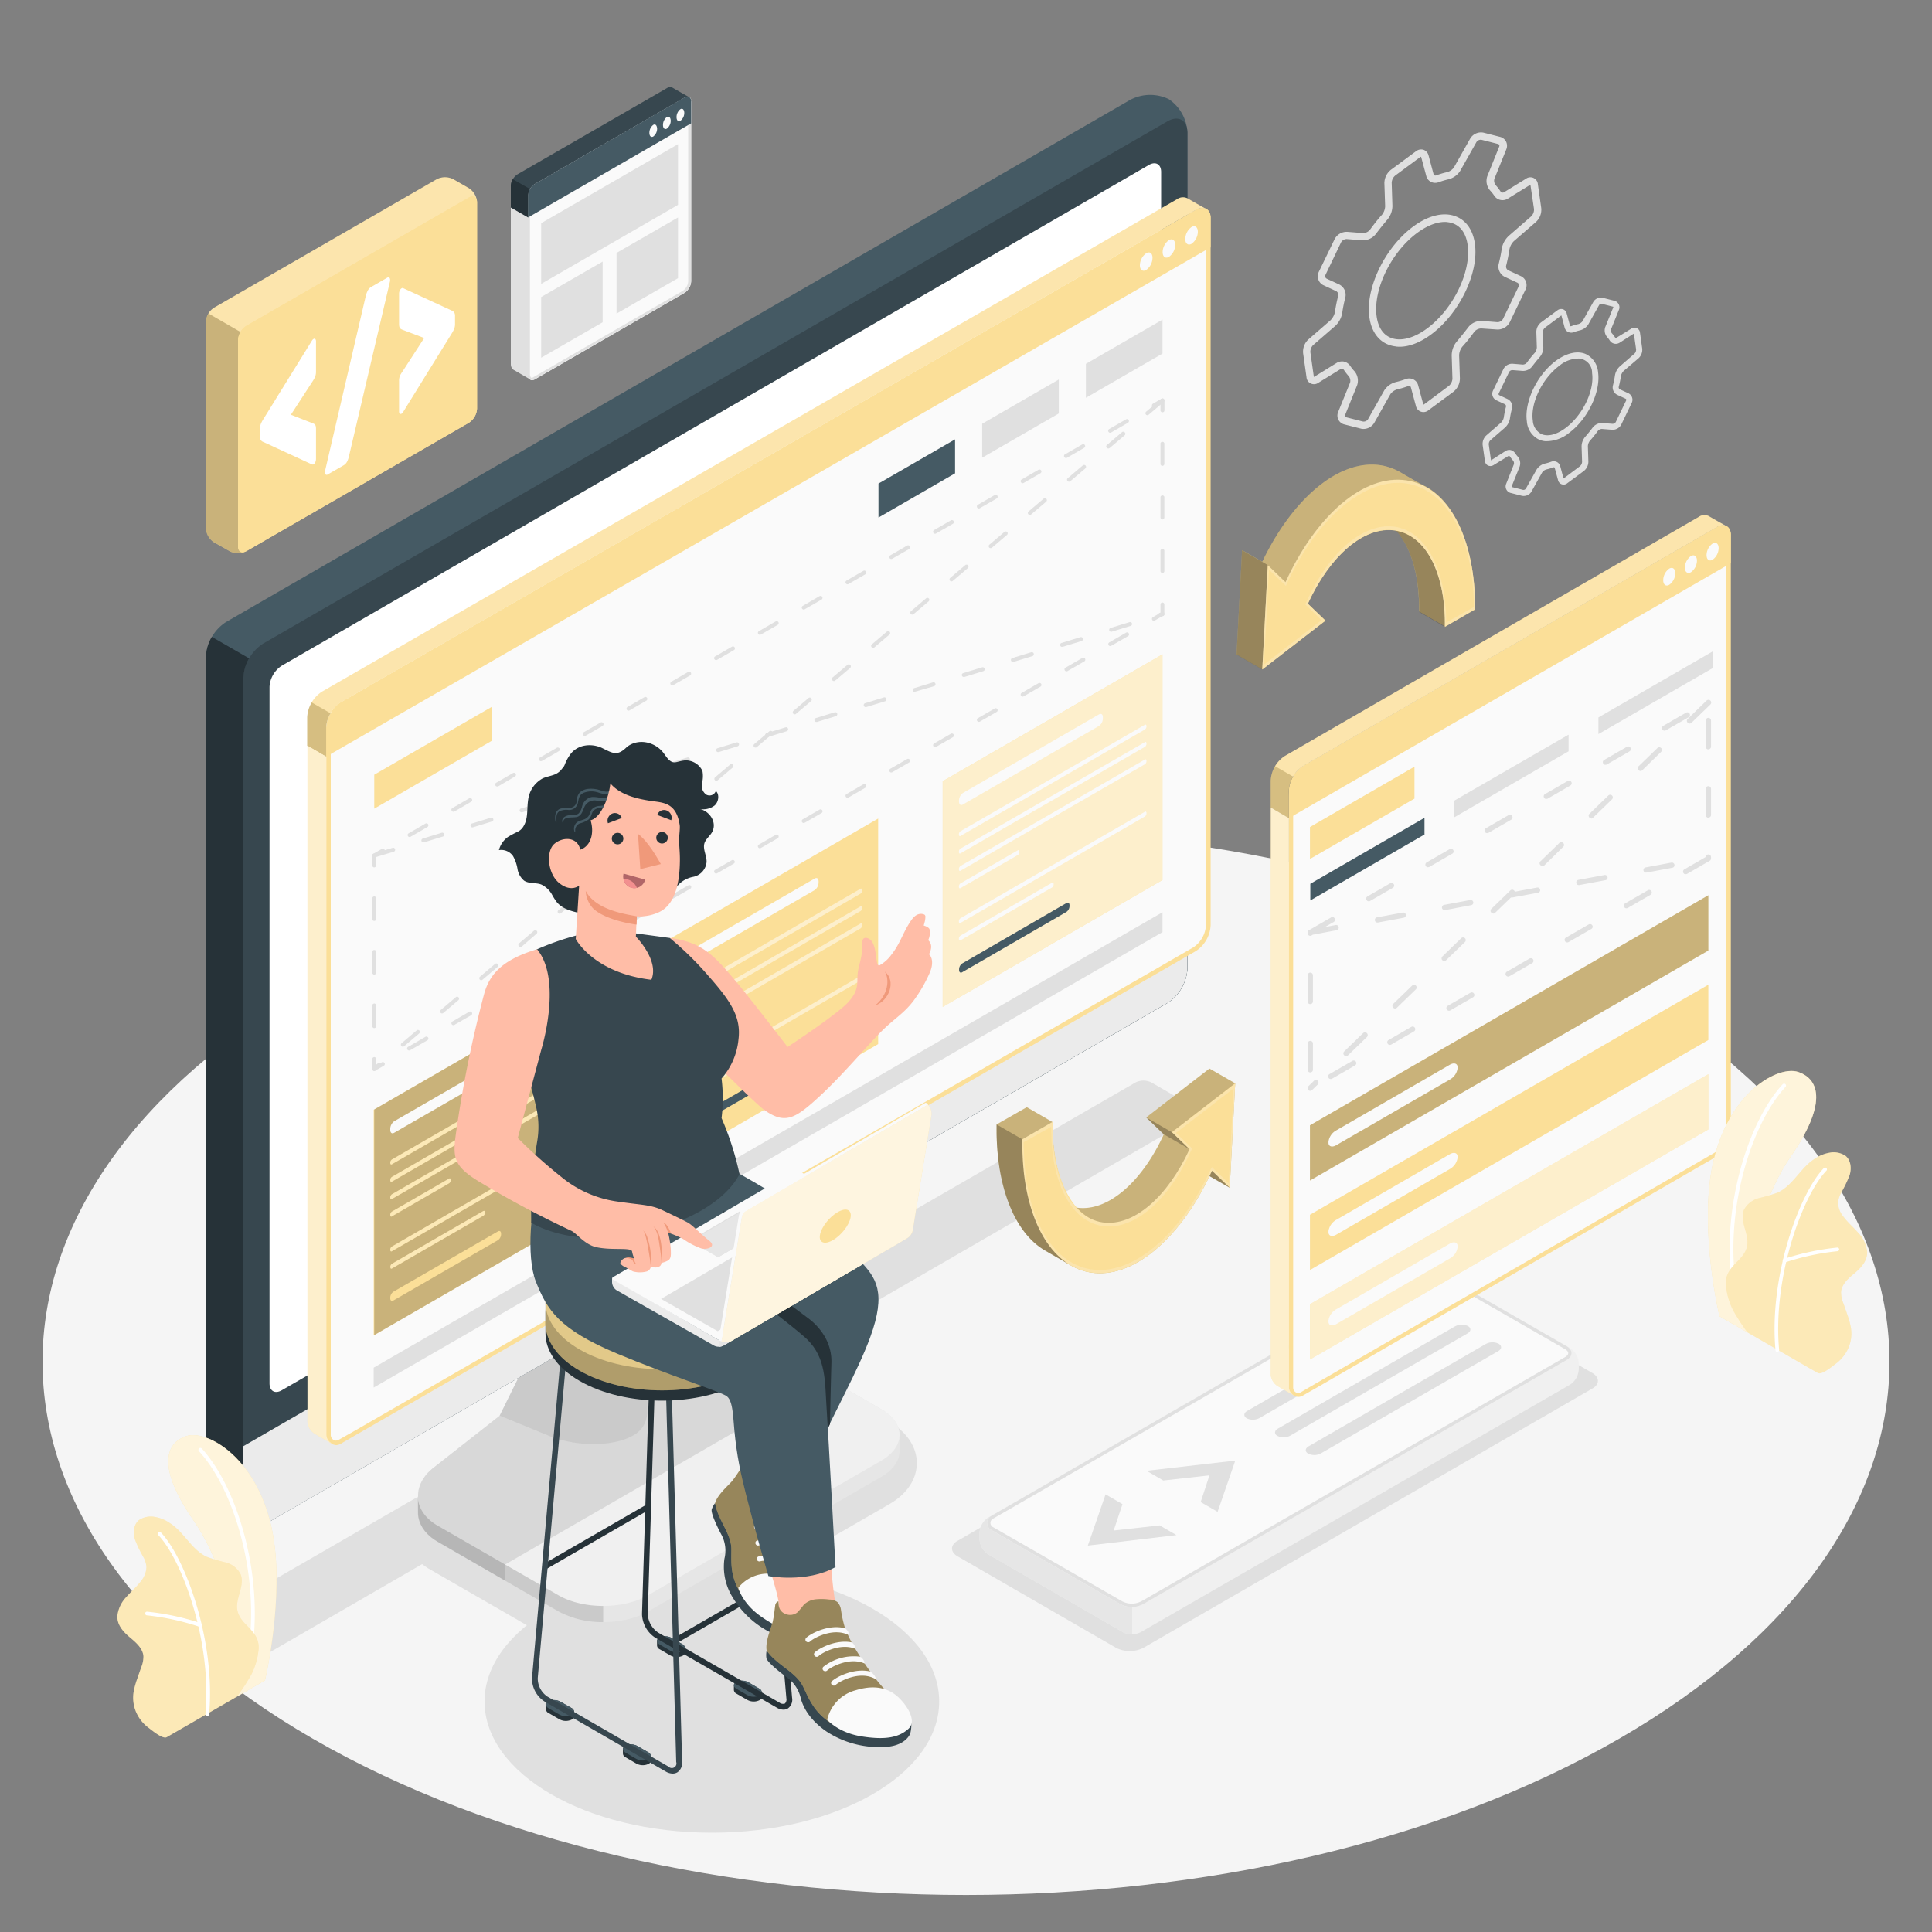 <svg xmlns="http://www.w3.org/2000/svg" viewBox="0 0 500 500"><rect x="0" y="0" width="500" height="500" fill="#808080" stroke="none"/><g id="freepik--Floor--inject-7"><path id="freepik--floor--inject-7" d="M81,450c-93.33-53.89-93.33-141.25,0-195.13s244.65-53.88,338,0S512.32,396.12,419,450,174.34,503.89,81,450Z" style="fill:#f5f5f5"></path></g><g id="freepik--Shadows--inject-7"><path id="freepik--Shadow--inject-7" d="M309.27,286.66,298,280.15a4.6,4.6,0,0,0-4.15,0l-241,139.13a1.27,1.27,0,0,0,0,2.41l11.48,6.7a4.55,4.55,0,0,0,4.14,0l40.78-23.6A17.74,17.74,0,0,0,111,406l31.23,18A30,30,0,0,0,170,424l60.27-34.79c4.47-2.59,7-6.44,7-10.57s-2.57-8-7-10.58l-28.81-16.63,107.86-62.4A1.27,1.27,0,0,0,309.27,286.66Z" style="fill:#e0e0e0"></path><ellipse id="freepik--shadow--inject-7" cx="184.23" cy="440.34" rx="58.83" ry="33.96" style="fill:#e0e0e0"></ellipse><path id="freepik--shadow--inject-7" d="M288.83,426.45l-40.95-23.64c-2-1.13-2-3,0-4.09L364,331.67a7.84,7.84,0,0,1,7.09,0l40.95,23.63c2,1.13,2,3,0,4.09L295.92,426.45A7.84,7.84,0,0,1,288.83,426.45Z" style="fill:#e0e0e0"></path></g><g id="freepik--code-box--inject-7"><g id="freepik--code-box--inject-7"><path d="M255.75,402.25l34.9,20.17a5,5,0,0,0,4.54,0l111.13-64.06a5,5,0,0,0,2.26-3.93V352.8a5,5,0,0,0-2.28-3.93l-35-20.12a5,5,0,0,0-4.54,0l-111,64a5,5,0,0,0-2.26,3.92v1.63A5.05,5.05,0,0,0,255.75,402.25Z" style="fill:#f0f0f0"></path><path d="M366.92,328.67c1.72-1,3.52-.42,5.25.59l33.25,19.12c1.72,1,1.73,2.62,0,3.62L296,415.06h0a6.26,6.26,0,0,1-6.24,0L256.5,395.94a2.09,2.09,0,0,1,0-3.62h0Z" style="fill:#fafafa"></path><path d="M256.49,394.74a1.22,1.22,0,0,1,.44-1.67l110.42-63.64c1.17-.68,2.53-.5,4.39.58L405,349.14a2,2,0,0,1,.75.67c.39.68-.4,1.23-.75,1.43L295.58,414.3a5.37,5.37,0,0,1-5.37,0l-33.28-19.12a1.1,1.1,0,0,1-.44-.44m-.76.44a2.08,2.08,0,0,0,.77.76l33.27,19.12a6.26,6.26,0,0,0,6.24,0L405.41,352c1.24-.71,1.59-1.73,1.08-2.62a2.82,2.82,0,0,0-1.07-1l-33.25-19.12c-1.73-1-3.53-1.59-5.25-.59L256.5,392.32a2.09,2.09,0,0,0-.77,2.86Z" style="fill:#e0e0e0"></path><path d="M255.72,392.76l.77-.44a2.09,2.09,0,0,0,0,3.62l33.27,19.12a6.11,6.11,0,0,0,3.12.83H293V423a4.63,4.63,0,0,1-2.32-.55l-34.9-20.16a5,5,0,0,1-2.28-3.92V396.7A5,5,0,0,1,255.72,392.76Z" style="fill:#e6e6e6"></path><path d="M288.22,396.09l11.9-1.32,4.35,2.51L281.53,400l4.59-13.26,4.38,2.53Z" style="fill:#e0e0e0"></path><path d="M313,381.82l-11.94,1.33-4.34-2.51L319.69,378l-4.58,13.26-4.38-2.53Z" style="fill:#e0e0e0"></path><path d="M322.77,365.15l45.89-26.49a3.64,3.64,0,0,1,3.29-.05c.89.51.85,1.36-.09,1.9L325.94,367a3.68,3.68,0,0,1-3.28.06C321.79,366.54,321.83,365.69,322.77,365.15Z" style="fill:#e0e0e0"></path><path d="M330.71,369.73l45.9-26.5a3.67,3.67,0,0,1,3.29-.05c.88.51.84,1.36-.09,1.9l-45.92,26.48a3.62,3.62,0,0,1-3.28.06C329.73,371.12,329.78,370.27,330.71,369.73Z" style="fill:#e0e0e0"></path><path d="M338.66,374.31l45.89-26.5a3.64,3.64,0,0,1,3.29-.05c.89.51.85,1.36-.08,1.9l-45.93,26.48a3.63,3.63,0,0,1-3.27.06C337.68,375.69,337.73,374.85,338.66,374.31Z" style="fill:#e0e0e0"></path></g></g><g id="freepik--Gears--inject-7"><g id="freepik--gears--inject-7"><path d="M352.57,111a2.61,2.61,0,0,1-.42-.08l-4.2-1.07a2.35,2.35,0,0,1-1.63-3.23L349.41,99a1.87,1.87,0,0,0-.41-1.7,13.84,13.84,0,0,1-1.14-1.48.69.69,0,0,0-.94-.29l-5.71,3.52a1.94,1.94,0,0,1-3.09-1.45l-.87-6.15a4.3,4.3,0,0,1,1.34-3.58l5.76-5a4.23,4.23,0,0,0,1.14-2.16,39.48,39.48,0,0,1,.84-4.17,1.09,1.09,0,0,0-.54-1.2l-3.24-1.5a2.54,2.54,0,0,1-1.35-1.47,2.57,2.57,0,0,1,.1-2l4.09-8.46A3.52,3.52,0,0,1,348.7,60l4.06.32a2.34,2.34,0,0,0,1.77-.84c1-1.36,2-2.67,3.11-3.88a3.79,3.79,0,0,0,.84-2.22l-.2-6A4.46,4.46,0,0,1,360,43.92l6.47-4.78a2.13,2.13,0,0,1,1.95-.37,2.09,2.09,0,0,1,1.3,1.5L371,45.05a.47.47,0,0,0,.24.33.57.57,0,0,0,.48,0,21.87,21.87,0,0,1,2.75-.82,3.19,3.19,0,0,0,1.83-1.27l4.2-7.45A3.25,3.25,0,0,1,384,34.35l4.2,1.07a2.39,2.39,0,0,1,1.57,1.23,2.44,2.44,0,0,1,.06,2l-3.09,7.64a1.84,1.84,0,0,0,.41,1.7,12.91,12.91,0,0,1,1.14,1.48.68.68,0,0,0,.94.29l5.71-3.52A1.94,1.94,0,0,1,398,47.69l.87,6.15a4.3,4.3,0,0,1-1.34,3.58l-5.76,5a4.12,4.12,0,0,0-1.14,2.16,40,40,0,0,1-.84,4.17,1.09,1.09,0,0,0,.54,1.2l3.24,1.5a2.57,2.57,0,0,1,1.24,3.47l-4.08,8.46a3.52,3.52,0,0,1-3.31,1.9L383.34,85a2.37,2.37,0,0,0-1.77.84c-1,1.36-2,2.66-3.12,3.88a3.85,3.85,0,0,0-.83,2.22l.2,6a4.45,4.45,0,0,1-1.67,3.45l-6.47,4.79a2,2,0,0,1-3.25-1.14l-1.29-4.78a.47.47,0,0,0-.24-.33.57.57,0,0,0-.48,0,21.87,21.87,0,0,1-2.75.82,3.3,3.3,0,0,0-1.84,1.27l-4.19,7.45A3.28,3.28,0,0,1,352.57,111Zm-5.09-17.47a2.67,2.67,0,0,1,2,1.23,10.14,10.14,0,0,0,1,1.25,3.76,3.76,0,0,1,.75,3.68l-3.09,7.65a.47.47,0,0,0,.34.67l4.19,1.07a1.33,1.33,0,0,0,1.37-.58l4.2-7.45a5.09,5.09,0,0,1,3.07-2.19,21.51,21.51,0,0,0,2.51-.75,2.46,2.46,0,0,1,2,.1,2.32,2.32,0,0,1,1.2,1.52l1.29,4.78c0,.13.08.19.1.2a.62.62,0,0,0,.19-.1L375,99.84a2.64,2.64,0,0,0,.89-1.85l-.19-6A5.65,5.65,0,0,1,377,88.41c1-1.17,2-2.43,3-3.73a4.22,4.22,0,0,1,3.46-1.62l4.06.32a1.66,1.66,0,0,0,1.45-.83l4.08-8.47a.61.61,0,0,0,0-.53.69.69,0,0,0-.36-.39l-3.24-1.5a3,3,0,0,1-1.58-3.4,38.58,38.58,0,0,0,.8-4A6,6,0,0,1,390.51,61l5.75-5A2.47,2.47,0,0,0,397,54.1h0L396.1,48a1.18,1.18,0,0,0-.05-.18s-.08,0-.16.09l-5.71,3.52a2.57,2.57,0,0,1-3.53-.87,9.93,9.93,0,0,0-1-1.25,3.74,3.74,0,0,1-.75-3.68L388,37.93a.51.51,0,0,0,0-.42.5.5,0,0,0-.34-.25l-4.2-1.07a1.33,1.33,0,0,0-1.36.58l-4.2,7.45a5.09,5.09,0,0,1-3.07,2.19,21.51,21.51,0,0,0-2.51.75,2.46,2.46,0,0,1-2-.1,2.32,2.32,0,0,1-1.2-1.52l-1.29-4.78a.53.53,0,0,0-.1-.2.83.83,0,0,0-.19.1l-6.48,4.79a2.6,2.6,0,0,0-.89,1.85l.19,6a5.63,5.63,0,0,1-1.31,3.54c-1,1.17-2,2.42-3,3.74a4.23,4.23,0,0,1-3.46,1.61l-4.06-.32a1.66,1.66,0,0,0-1.45.83L343,71.21a.69.69,0,0,0,0,.53.76.76,0,0,0,.36.39l3.25,1.5A3,3,0,0,1,348.17,77a35.79,35.79,0,0,0-.8,4,6,6,0,0,1-1.77,3.32l-5.77,5a2.47,2.47,0,0,0-.7,1.89l.87,6.15a.58.58,0,0,0,.05.18s.07,0,.16-.08l5.71-3.53A2.52,2.52,0,0,1,347.48,93.55Zm13.85-3.86a7.72,7.72,0,0,1-2.2-.55c-2.57-1.07-4.25-3.55-4.73-7-1.07-7.54,4-18,11.23-23.41,4-3,8.18-4,11.34-2.62,2.57,1.07,4.25,3.55,4.73,7,1.07,7.54-4,18-11.23,23.4h0C367.31,88.86,364.09,90,361.33,89.69Zm13.24-32.2c-2.28-.22-5,.75-7.81,2.81C360,65.29,355.3,75,356.28,81.91c.39,2.77,1.63,4.66,3.58,5.48,2.53,1.06,6,.19,9.48-2.39,6.76-5,11.46-14.7,10.48-21.62-.39-2.77-1.63-4.66-3.58-5.48A5.76,5.76,0,0,0,374.57,57.49Z" style="fill:#e0e0e0"></path><path d="M394.06,128.34l-.3-.05-2.78-.71a1.73,1.73,0,0,1-1.19-2.35l2-5.07a1.12,1.12,0,0,0-.24-1,7.79,7.79,0,0,1-.77-1c-.07-.1-.24-.26-.42-.14l-3.8,2.33a1.52,1.52,0,0,1-1.45.14,1.49,1.49,0,0,1-.82-1.2l-.58-4.09a3,3,0,0,1,.94-2.51l3.82-3.32a2.57,2.57,0,0,0,.71-1.34,25.14,25.14,0,0,1,.57-2.79.59.59,0,0,0-.28-.62l-2.16-1a1.9,1.9,0,0,1-1-1.06,1.87,1.87,0,0,1,.07-1.45l2.72-5.62a2.51,2.51,0,0,1,2.34-1.35l2.7.22a1.42,1.42,0,0,0,1-.5,30.85,30.85,0,0,1,2.08-2.58,2.39,2.39,0,0,0,.51-1.38l-.13-4a3.16,3.16,0,0,1,1.17-2.42l4.3-3.18a1.58,1.58,0,0,1,1.44-.26,1.56,1.56,0,0,1,.95,1.1l.86,3.18c.13.14.21.14.28.11a16,16,0,0,1,1.85-.55,2,2,0,0,0,1.12-.77l2.79-5A2.28,2.28,0,0,1,415,77.13l2.79.71a1.75,1.75,0,0,1,1.13.9,1.71,1.71,0,0,1,.05,1.45l-2.05,5.07a1.12,1.12,0,0,0,.24,1,7,7,0,0,1,.77,1,.31.31,0,0,0,.43.14l3.79-2.33a1.44,1.44,0,0,1,2.28,1.06L425,90.2a3,3,0,0,1-.94,2.51L420.2,96a2.64,2.64,0,0,0-.71,1.34,26.84,26.84,0,0,1-.56,2.78.59.59,0,0,0,.27.63l2.16,1a1.85,1.85,0,0,1,1,1.07,1.81,1.81,0,0,1-.07,1.44l-2.71,5.62a2.5,2.5,0,0,1-2.35,1.34l-2.7-.21a1.44,1.44,0,0,0-1,.5,30.85,30.85,0,0,1-2.08,2.58,2.46,2.46,0,0,0-.51,1.38l.13,4a3.14,3.14,0,0,1-1.17,2.42l-4.3,3.18a1.47,1.47,0,0,1-2.39-.84l-.86-3.17c-.13-.16-.21-.15-.28-.12a14.9,14.9,0,0,1-1.85.55,2,2,0,0,0-1.11.77l-2.79,5A2.34,2.34,0,0,1,394.06,128.34Zm-3.34-11.9a1.9,1.9,0,0,1,1.41.88,7.7,7.7,0,0,0,.63.82,2.65,2.65,0,0,1,.53,2.6l-2.05,5.08.12.25,2.79.71a.75.75,0,0,0,.74-.32l2.79-4.95a3.56,3.56,0,0,1,2.13-1.53,12.27,12.27,0,0,0,1.65-.49,1.77,1.77,0,0,1,1.46.08,1.7,1.7,0,0,1,.87,1.1l.85,3.17,4.26-3.19a1.6,1.6,0,0,0,.54-1.11l-.13-4a3.89,3.89,0,0,1,.91-2.46c.69-.78,1.35-1.61,2-2.47a3,3,0,0,1,2.43-1.13l2.7.21a1,1,0,0,0,.81-.47l2.71-5.62a.28.28,0,0,0,0-.23.31.31,0,0,0-.17-.18l-2.15-1a2.13,2.13,0,0,1-1.13-2.43,23.4,23.4,0,0,0,.53-2.62,4.15,4.15,0,0,1,1.23-2.29L423,91.53a1.47,1.47,0,0,0,.42-1.11h0l-.58-4.09-3.71,2.38a1.84,1.84,0,0,1-2.54-.61,5.74,5.74,0,0,0-.63-.82,2.65,2.65,0,0,1-.53-2.6l2.06-5.08.06-.2-.19-.05-2.79-.71a.71.71,0,0,0-.73.32l-2.79,5a3.62,3.62,0,0,1-2.14,1.53,12.27,12.27,0,0,0-1.65.49,1.78,1.78,0,0,1-1.45-.08,1.69,1.69,0,0,1-.88-1.1l-.85-3.18-4.26,3.2a1.64,1.64,0,0,0-.54,1.11l.13,4a3.89,3.89,0,0,1-.91,2.46c-.69.78-1.35,1.61-2,2.47a3,3,0,0,1-2.43,1.13l-2.69-.21a1,1,0,0,0-.82.47l-2.71,5.62a.29.29,0,0,0,0,.24.31.31,0,0,0,.16.17l2.15,1a2.14,2.14,0,0,1,1.14,2.43,23,23,0,0,0-.54,2.62,4.14,4.14,0,0,1-1.22,2.29l-3.83,3.32a1.47,1.47,0,0,0-.42,1.11l.58,4.09,3.71-2.38A1.83,1.83,0,0,1,390.72,116.44Zm9.16-2.26a5.32,5.32,0,0,1-1.5-.37,5.67,5.67,0,0,1-3.23-4.75c-.72-5.06,2.65-12.09,7.51-15.69,2.73-2,5.53-2.66,7.68-1.76a5.67,5.67,0,0,1,3.24,4.75c.71,5.06-2.66,12.09-7.52,15.69h0A9.28,9.28,0,0,1,399.88,114.18Zm8.8-21.39a7.8,7.8,0,0,0-5.09,1.84c-4.45,3.29-7.54,9.66-6.9,14.21a4.15,4.15,0,0,0,2.29,3.53c1.63.68,3.88.11,6.15-1.58h0c4.45-3.29,7.54-9.66,6.9-14.21a3.69,3.69,0,0,0-3.35-3.79Z" style="fill:#e0e0e0"></path></g></g><g id="freepik--code-icon--inject-7"><g id="freepik--code-icon--inject-7"><g id="freepik--speach-bubble--inject-7"><path d="M113,46.4,55.4,79.63a4.72,4.72,0,0,0-2.13,3.68v53.4a4.65,4.65,0,0,0,2.14,3.66l4.05,2.3a4.82,4.82,0,0,0,4.27,0l57.6-33.23a4.72,4.72,0,0,0,2.13-3.68V52.34a4.65,4.65,0,0,0-2.14-3.66l-4-2.3A4.76,4.76,0,0,0,113,46.4Z" style="fill:#FBDF98"></path><path d="M63.73,142.65a4.92,4.92,0,0,1-4.27,0l-4.05-2.31a4.61,4.61,0,0,1-2.14-3.65V83.31A4.41,4.41,0,0,1,54,81.14l8.28,4.79A4.29,4.29,0,0,0,61.6,88v53.39C61.6,142.65,62.48,143.37,63.73,142.65Z" style="opacity:0.2"></path><g style="opacity:0.2"><path d="M123.43,52c-.17-1.07-1-1.46-2.1-.85L63.73,84.34a4.27,4.27,0,0,0-1.5,1.59l-8.29-4.79a4.16,4.16,0,0,1,1.46-1.51L113,46.4a4.73,4.73,0,0,1,4.26,0l4,2.3A4.67,4.67,0,0,1,123.43,52Z" style="fill:#fff"></path></g><path d="M121.33,51.11,63.73,84.34A4.7,4.7,0,0,0,61.6,88v53.4c0,1.35.95,1.9,2.13,1.22l57.6-33.22a4.7,4.7,0,0,0,2.13-3.68V52.34C123.46,51,122.51,50.44,121.33,51.11Z" style="fill:#FBDF98"></path></g><g id="freepik----inject-7"><path d="M67.3,110.94a3.31,3.31,0,0,1,.24-1.32,8.66,8.66,0,0,1,.67-1.23l12.56-20.3a2.07,2.07,0,0,1,.2-.24l.15-.11a.36.36,0,0,1,.47,0,.87.87,0,0,1,.19.62v7.83a3.39,3.39,0,0,1-.37,1.63,9.37,9.37,0,0,1-.64,1.07l-5.49,8.45,5.49,2.14a2.46,2.46,0,0,1,.64.31c.24.15.37.55.37,1.19v7.83a2,2,0,0,1-.19.83,1.25,1.25,0,0,1-.47.57l-.15,0a.34.34,0,0,1-.2,0l-12.56-5.8a1.3,1.3,0,0,1-.91-1.5Z" style="fill:#fff"></path><path d="M94.68,76.53a5.87,5.87,0,0,1,.47-1.26,2.24,2.24,0,0,1,.91-1l4.21-2.43a.38.38,0,0,1,.49,0,.91.91,0,0,1,.2.64,2.31,2.31,0,0,1-.06.47L90.28,118.22a5.69,5.69,0,0,1-.44,1.22,2.29,2.29,0,0,1-.94,1l-4.11,2.37a.38.38,0,0,1-.49,0,.86.86,0,0,1-.2-.63,2.23,2.23,0,0,1,.06-.47Z" style="fill:#fff"></path><path d="M117.76,83.84a3.24,3.24,0,0,1-.24,1.32,9.21,9.21,0,0,1-.67,1.24l-12.56,20.3a1.44,1.44,0,0,1-.21.24,1.1,1.1,0,0,1-.14.11.36.36,0,0,1-.47,0,.82.82,0,0,1-.19-.62V98.58a3.28,3.28,0,0,1,.36-1.61,12.08,12.08,0,0,1,.65-1l5.49-8.49-5.49-2.09a2.09,2.09,0,0,1-.65-.33c-.24-.17-.36-.57-.36-1.22V76a1.84,1.84,0,0,1,.19-.83,1.17,1.17,0,0,1,.47-.56.35.35,0,0,1,.14-.06.37.37,0,0,1,.21,0l12.56,5.8a1.7,1.7,0,0,1,.67.46,1.63,1.63,0,0,1,.24,1Z" style="fill:#fff"></path></g></g></g><g id="freepik--window-icon--inject-7"><g id="freepik--Window--inject-7"><path d="M178.88,26.26V72.82a3.83,3.83,0,0,1-1.74,3l-38.77,22.4a1.05,1.05,0,0,1-.57.16.83.83,0,0,1-.22,0,.44.44,0,0,1-.15,0l-.15-.08a1.49,1.49,0,0,1-.46-.58,2,2,0,0,1-.18-.87V50.63a3.85,3.85,0,0,1,1.73-3l38.77-22.37a1.25,1.25,0,0,1,1.17-.15l.15.08h0a.63.63,0,0,1,.11.12l0,.06a.47.47,0,0,1,.06.09.88.88,0,0,1,.1.22.42.42,0,0,1,0,.16,0,0,0,0,1,0,0,.78.78,0,0,1,0,.16A1.5,1.5,0,0,1,178.88,26.26Z" style="fill:#fafafa"></path><path d="M177.91,25.64l.14,0,0,0h0l0,0h0l0,.06h0l.06.19v0l0,0h0v0a.91.91,0,0,1,0,.17V72.82a3.18,3.18,0,0,1-1.42,2.46l-38.77,22.4a.51.51,0,0,1-.27.09h0l-.09,0h0l-.07,0a1.21,1.21,0,0,1-.23-.33,1.53,1.53,0,0,1-.11-.6V50.63a3.25,3.25,0,0,1,1.42-2.47l38.77-22.37a.89.89,0,0,1,.46-.15m0-.62a1.59,1.59,0,0,0-.77.24L138.37,47.63a3.85,3.85,0,0,0-1.73,3V96.77a2,2,0,0,0,.18.87,1.49,1.49,0,0,0,.46.58l.15.08a.44.44,0,0,0,.15,0,.83.83,0,0,0,.22,0h0a1.11,1.11,0,0,0,.55-.16l38.77-22.4a3.83,3.83,0,0,0,1.74-3V26.26a1.5,1.5,0,0,0,0-.22.78.78,0,0,0,0-.16,0,0,0,0,0,0,0,.75.75,0,0,0,0-.16.88.88,0,0,0-.1-.22.47.47,0,0,0-.06-.09l0-.06a.63.63,0,0,0-.11-.12h0l-.15-.08a.87.87,0,0,0-.4-.09Z" style="fill:#e0e0e0"></path><path d="M178.31,25.11a1.25,1.25,0,0,0-1.17.15L138.37,47.63a3.85,3.85,0,0,0-1.73,3v5.65l-4.44-2.56V48.11a3.84,3.84,0,0,1,1.73-3L172.7,22.74a1.22,1.22,0,0,1,1.26-.1C174.27,22.83,177.94,24.92,178.31,25.11Z" style="fill:#37474f"></path><path d="M178.87,26.24c0-1.09-.78-1.53-1.73-1L138.37,47.63a3.83,3.83,0,0,0-1.73,3v5.66l42.23-24.37Z" style="fill:#455a64"></path><path d="M132.2,53.73V48.11a3.48,3.48,0,0,1,.53-1.73l4.43,2.53a3.5,3.5,0,0,0-.52,1.72v5.66Z" style="fill:#263238"></path><path d="M169.06,32.32a2.58,2.58,0,0,0-1,2.07c0,.83.44,1.25,1,.94a2.57,2.57,0,0,0,1-2.07C170,32.43,169.6,32,169.06,32.32Z" style="fill:#fafafa"></path><path d="M172.58,30.28a2.58,2.58,0,0,0-1,2.07c0,.83.44,1.25,1,.94a2.57,2.57,0,0,0,1-2.07C173.55,30.39,173.12,30,172.58,30.28Z" style="fill:#fafafa"></path><path d="M176.09,28.25a2.57,2.57,0,0,0-1,2.07c0,.83.43,1.25,1,.94a2.58,2.58,0,0,0,1-2.07C177.07,28.36,176.63,27.94,176.09,28.25Z" style="fill:#fafafa"></path><path d="M137.28,98.22l-.22-.12-4.13-2.38a1.39,1.39,0,0,1-.53-.59,2.06,2.06,0,0,1-.2-.91V53.72l4.44,2.56V96.77a2.39,2.39,0,0,0,.18.87A1.51,1.51,0,0,0,137.28,98.22Z" style="fill:#e0e0e0"></path><polygon points="175.47 53.02 140.05 73.47 140.05 57.76 175.47 37.31 175.47 53.02" style="fill:#e0e0e0"></polygon><polygon points="155.96 83.41 140.05 92.58 140.05 76.87 155.96 67.7 155.96 83.41" style="fill:#e0e0e0"></polygon><polygon points="175.47 71.99 159.56 81.16 159.56 65.45 175.47 56.28 175.47 71.99" style="fill:#e0e0e0"></polygon></g></g><g id="freepik--Device--inject-7"><g id="freepik--device--inject-7"><g id="freepik--Monitor--inject-7"><path d="M228,364.66l-31.23-18c-6.41-3.7-17.2-4.54-24.11-1.89l-18.54,7.14a106.51,106.51,0,0,0-23,13.11L112.2,379.84c-2.71,2.13-4,4.73-4,7.27,0,.71,0,3.58,0,4.31,0,2.87,1.74,5.65,5.12,7.6l31.23,18c6.41,3.7,16.81,3.7,23.22,0L228,382.26c3.22-1.86,4.81-4.3,4.8-6.73,0-.7,0-3.46,0-4.17C232.78,368.94,231.19,366.51,228,364.66Z" style="fill:#e6e6e6"></path><path d="M108.15,391.42c0,2.87,1.74,5.65,5.12,7.6l31.23,18a23.76,23.76,0,0,0,11.61,2.78v-4.46l-48-27.69C108.14,388.78,108.14,390.82,108.15,391.42Z" style="fill:#e0e0e0"></path><path d="M108.15,391.42c0,2.87,1.74,5.65,5.12,7.6l31.23,18a23.76,23.76,0,0,0,11.61,2.78v-4.46l-48-27.69C108.14,388.78,108.14,390.82,108.15,391.42Z" style="opacity:0.1"></path><path d="M172.64,344.74l-18.54,7.14a106.51,106.51,0,0,0-23,13.11L112.2,379.84c-5.82,4.58-5.34,11.29,1.07,15l31.23,18c6.41,3.7,16.81,3.7,23.22,0L228,378.07c6.41-3.71,6.41-9.71,0-13.41l-31.23-18C190.34,342.93,179.54,342.09,172.64,344.74Z" style="fill:#f0f0f0"></path><path d="M196.75,346.63c-6.41-3.7-17.2-4.54-24.11-1.89l-18.54,7.14a106.51,106.51,0,0,0-23,13.11L112.2,379.84c-2.71,2.13-4,4.73-4,7.27,0,.71,0,3.58,0,4.31,0,2.87,1.74,5.65,5.12,7.6l17.4,10.05v-4.18l83.5-48.2Z" style="opacity:0.1"></path><path d="M167.49,365.6c0-9.21,2.89-38.21,8.93-45l-19.33-2.14c-9.51,10-20.9,34.06-27.78,47.9,0,0,5.67,2.31,12.67,5.2s16.74,2.9,21.75,0a6.71,6.71,0,0,0,3.75-6Z" style="fill:#e0e0e0"></path><path d="M167.49,365.6c0-9.21,2.89-38.21,8.93-45l-19.33-2.14c-9.51,10-20.9,34.06-27.78,47.9,0,0,5.67,2.31,12.67,5.2s16.74,2.9,21.75,0a6.71,6.71,0,0,0,3.75-6Z" style="opacity:0.1"></path><path d="M163.88,321.26c3.75,1.55,9,1.55,11.66,0s2.68-4.57,0-6.74l-4.87-3.93a55.78,55.78,0,0,0-13.58,7.88Z" style="fill:#e0e0e0"></path><path d="M58.14,394.9a11,11,0,0,0,10-.18L302.16,259.56a11.34,11.34,0,0,0,5.14-8.9V34.38a11,11,0,0,0-4.82-8.72,11.06,11.06,0,0,0-10,.19L58.46,161a11.35,11.35,0,0,0-5.14,8.9V386.18A11,11,0,0,0,58.14,394.9Z" style="fill:#455a64"></path><path d="M68.1,394.71,302.16,259.56a11.37,11.37,0,0,0,5.14-8.9V34.38c0-3.28-2.3-4.61-5.14-3L68.1,166.56a11.35,11.35,0,0,0-5.14,8.9V391.74C63,395,65.26,396.35,68.1,394.71Z" style="fill:#37474f"></path><path d="M63,374.26v17.48c0,3.28,2.3,4.61,5.14,3L302.16,259.56a11.37,11.37,0,0,0,5.14-8.9V233.17Z" style="fill:#ebebeb"></path><path d="M69.75,358V177.75a7,7,0,0,1,3.17-5.47L297.34,42.69c1.74-1,3.16-.19,3.16,1.82V224.75a7,7,0,0,1-3.17,5.48L72.91,359.81C71.17,360.82,69.75,360,69.75,358Z" style="fill:#fff"></path><path d="M54.83,164.82l9.64,5.56A10.91,10.91,0,0,0,63,175.46V391.74c0,3,2,4.66,5.14,3a10.92,10.92,0,0,1-10,.18,9.9,9.9,0,0,1-4.83-8.1V169.9A10.72,10.72,0,0,1,54.83,164.82Z" style="fill:#263238"></path><path d="M182.29,315.12l11.63-6.67c1-.61,1.88-.18,1.88.95a4,4,0,0,1-1.88,3.13l-11.63,6.67c-1,.6-1.88.18-1.88-.95A4,4,0,0,1,182.29,315.12Z" style="fill:#FBDF98"></path></g></g></g><g id="freepik--window-2--inject-7"><g id="freepik--window--inject-7"><g id="freepik--window--inject-7"><path d="M336,361a1.61,1.61,0,0,1-.37,0,.77.77,0,0,1-.2-.07l-.15-.09-.18-.12a1.94,1.94,0,0,1-1.05-1.74V206.39c0-4.19,1.76-6.71,3.41-7.66L444.54,136.9a2.8,2.8,0,0,1,1.37-.42,1.36,1.36,0,0,1,.61.13.82.82,0,0,1,.23.13.8.8,0,0,1,.16.16l0,0,.06.05.06.1,0,.07,0,0a1.15,1.15,0,0,1,.14.32.88.88,0,0,1,.06.17l0,0,.07.21a.69.69,0,0,1,0,.22,2.63,2.63,0,0,1,0,.41V292.92a7.55,7.55,0,0,1-3.42,5.91l-103.45,59.8-3.44,2h-.07l-.06.06,0,0a1.8,1.8,0,0,1-.9.28Z" style="fill:#fafafa"></path><path d="M445.91,137a1,1,0,0,1,.41.09l.07,0,0,0,.07.05.09.12h0v0l.08.12a.52.52,0,0,1,.07.15l0,0,.1.3v0l0,0,0,.06a.34.34,0,0,1,0,.1c0,.12,0,.24,0,.37V292.92a7.07,7.07,0,0,1-3.15,5.45L340.3,358.18l-3.41,2h0l-.1.06-.1.05a1.33,1.33,0,0,1-.69.22h0l-.24,0-.07,0-.1-.06-.09-.05-.05,0,0,0,0,0a1.43,1.43,0,0,1-.78-1.28v-1.86h0V206.39c0-4,1.63-6.33,3.15-7.2L444.8,137.36a2.39,2.39,0,0,1,1.11-.36m0-1.05a3.28,3.28,0,0,0-1.63.5L337.22,198.27c-2,1.17-3.68,4-3.68,8.12V358.12h0v.8a2.5,2.5,0,0,0,1.33,2.21l.15.1.19.11a1.73,1.73,0,0,0,.32.11,2.42,2.42,0,0,0,.47.06h.05a2.44,2.44,0,0,0,1.17-.35l.09-.06h0l3.5-2,103.46-59.81a8.12,8.12,0,0,0,3.67-6.36V138.57c0-.16,0-.32,0-.46a1.86,1.86,0,0,0-.06-.34.09.09,0,0,0,0-.07,1.59,1.59,0,0,0-.09-.33,1.82,1.82,0,0,0-.22-.47.55.55,0,0,0-.12-.19.64.64,0,0,0-.1-.13,1.36,1.36,0,0,0-.24-.24l0,0a1.92,1.92,0,0,0-.31-.18,2,2,0,0,0-.84-.18Z" style="fill:#FBDF98"></path><path d="M446.75,136.13a2.65,2.65,0,0,0-2.47.32L337.22,198.27a8.14,8.14,0,0,0-3.68,6.37v7.12L328.85,209v-7a8.11,8.11,0,0,1,3.67-6.35L439.59,133.8a2.54,2.54,0,0,1,2.66-.22C442.92,134,446,135.72,446.75,136.13Z" style="fill:#FBDF98"></path><path d="M447.94,138.54c0-2.32-1.65-3.25-3.66-2.09L337.21,198.28a8.14,8.14,0,0,0-3.67,6.36v7.12l114.39-66Z" style="fill:#FBDF98"></path><g style="opacity:0.2"><path d="M444.27,136.45l-107,61.83a7.54,7.54,0,0,0-2.59,2.72L330,198.3a7.25,7.25,0,0,1,2.55-2.68l107.07-61.83a2.58,2.58,0,0,1,2.66-.22c.66.41,3.71,2.14,4.48,2.56A2.64,2.64,0,0,0,444.27,136.45Z" style="fill:#fff"></path></g><path d="M328.85,209V202A7.49,7.49,0,0,1,330,198.3l4.67,2.69a7.41,7.41,0,0,0-1.09,3.65v7.12Z" style="opacity:0.15"></path><path d="M432,147.16a3.72,3.72,0,0,0-1.56,3c0,1.15.7,1.68,1.56,1.18a3.74,3.74,0,0,0,1.56-3C433.56,147.19,432.86,146.66,432,147.16Z" style="fill:#fafafa"></path><path d="M437.61,143.91a3.74,3.74,0,0,0-1.56,3c0,1.15.7,1.67,1.56,1.18a3.74,3.74,0,0,0,1.56-3C439.17,143.94,438.47,143.41,437.61,143.91Z" style="fill:#fafafa"></path><path d="M443.22,140.67a3.72,3.72,0,0,0-1.56,3c0,1.15.7,1.68,1.56,1.18a3.72,3.72,0,0,0,1.56-3C444.78,140.7,444.08,140.17,443.22,140.67Z" style="fill:#fafafa"></path><path d="M334.86,361.15l-.19-.11-3.87-2.24a3.88,3.88,0,0,1-1.92-2.84,4.89,4.89,0,0,1,0-.54V209l4.69,2.75V358.92a2.41,2.41,0,0,0,1.14,2.09l.12.08s0,0,0,0Z" style="fill:#FBDF98"></path><path d="M334.86,361.15l-.19-.11-3.87-2.24a3.88,3.88,0,0,1-1.92-2.84,4.89,4.89,0,0,1,0-.54V209l4.69,2.75V358.92a2.41,2.41,0,0,0,1.14,2.09l.12.08s0,0,0,0Z" style="fill:#fff;opacity:0.5"></path></g><polygon points="366.07 206.68 339.02 222.3 339.02 214.03 366.07 198.41 366.07 206.68" style="fill:#FBDF98"></polygon><polygon points="368.66 215.97 339.11 233.03 339.11 228.72 368.66 211.65 368.66 215.97" style="fill:#455a64"></polygon><polygon points="405.94 194.44 376.39 211.5 376.39 207.19 405.94 190.13 405.94 194.44" style="fill:#e0e0e0"></polygon><polygon points="443.22 172.92 413.67 189.98 413.67 185.67 443.22 168.6 443.22 172.92" style="fill:#e0e0e0"></polygon><path d="M344.4,279.25a.66.66,0,0,1-.59-.34.68.68,0,0,1,.25-.93l5.88-3.39a.68.68,0,1,1,.68,1.17l-5.88,3.4A.72.72,0,0,1,344.4,279.25Zm-5.29-1.71a.68.68,0,0,1-.68-.68v-6.8a.68.68,0,0,1,1.36,0v6.8A.69.69,0,0,1,339.11,277.54Zm20.59-7.12a.71.71,0,0,1-.59-.34.69.69,0,0,1,.25-.93l5.89-3.4a.68.68,0,0,1,.68,1.18l-5.89,3.4A.67.67,0,0,1,359.7,270.42ZM375,261.58a.69.69,0,0,1-.59-.34.68.68,0,0,1,.25-.93l5.89-3.4a.68.68,0,0,1,.93.25.69.69,0,0,1-.25.93l-5.89,3.4A.69.69,0,0,1,375,261.58Zm-35.9-1.72a.67.67,0,0,1-.68-.68v-6.79a.68.68,0,0,1,1.36,0v6.79A.68.68,0,0,1,339.11,259.86Zm51.21-7.12a.66.66,0,0,1-.59-.34.68.68,0,0,1,.25-.93l5.88-3.4a.69.69,0,0,1,.93.25.68.68,0,0,1-.25.93l-5.88,3.4A.72.72,0,0,1,390.32,252.74Zm15.3-8.84a.67.67,0,0,1-.34-1.26l5.89-3.4a.68.68,0,0,1,.93.25.66.66,0,0,1-.25.92l-5.89,3.4A.58.58,0,0,1,405.62,243.9Zm-66.51-1.71a.68.68,0,0,1-.68-.68v-.18a.67.67,0,0,1,.34-.59l5.73-3.31a.66.66,0,0,1,.92.25.68.68,0,0,1-.24.93l-5.43,3.13A.69.69,0,0,1,339.11,242.19Zm81.82-7.12a.69.69,0,0,1-.59-.34.68.68,0,0,1,.25-.93l5.89-3.4a.68.68,0,0,1,.93.25.7.7,0,0,1-.25.93l-5.89,3.4A.69.69,0,0,1,420.93,235.07Zm-66.67-1.81a.66.66,0,0,1-.59-.34.68.68,0,0,1,.24-.93l5.89-3.4a.69.69,0,0,1,.93.25.68.68,0,0,1-.25.93l-5.89,3.4A.66.66,0,0,1,354.26,233.26Zm82-7a.66.66,0,0,1-.59-.34.68.68,0,0,1,.25-.93l5.54-3.2a.69.69,0,0,1,.68-.66.68.68,0,0,1,.68.68v.37a.68.68,0,0,1-.34.59l-5.88,3.4A.72.72,0,0,1,436.24,226.23Zm-66.68-1.81a.68.68,0,0,1-.34-1.27l5.89-3.39a.68.68,0,1,1,.68,1.17l-5.89,3.4A.69.69,0,0,1,369.56,224.42Zm15.31-8.83a.68.68,0,0,1-.59-.34.68.68,0,0,1,.25-.93l5.88-3.4a.68.68,0,1,1,.68,1.18l-5.88,3.4A.72.72,0,0,1,384.87,215.59Zm57.25-4a.69.69,0,0,1-.68-.68v-6.8a.68.68,0,0,1,1.36,0v6.8A.68.68,0,0,1,442.12,211.59Zm-41.94-4.84a.66.66,0,0,1-.59-.34.68.68,0,0,1,.24-.93l5.89-3.4a.68.68,0,0,1,.93.25.68.68,0,0,1-.25.93l-5.89,3.4A.66.66,0,0,1,400.18,206.75Zm15.3-8.84a.68.68,0,0,1-.34-1.27l5.89-3.4a.68.68,0,0,1,.68,1.18l-5.89,3.4A.69.69,0,0,1,415.48,197.91Zm26.64-4a.68.68,0,0,1-.68-.68v-6.8a.68.68,0,0,1,1.36,0v6.8A.67.67,0,0,1,442.12,193.91Zm-11.33-4.84a.67.67,0,0,1-.34-1.26l5.88-3.4a.68.68,0,1,1,.68,1.18L431.13,189A.62.62,0,0,1,430.79,189.07Z" style="fill:#e0e0e0"></path><path d="M339.11,242a.68.68,0,0,1-.67-.56.67.67,0,0,1,.54-.79l6.69-1.25a.68.68,0,0,1,.24,1.34L339.23,242Zm17.37-3.24a.67.67,0,0,1-.66-.55.68.68,0,0,1,.54-.8l6.68-1.24a.67.67,0,0,1,.79.54.68.68,0,0,1-.54.8l-6.68,1.24Zm17.38-3.23a.68.68,0,0,1-.12-1.35l6.68-1.24a.68.68,0,1,1,.25,1.33L374,235.53Zm17.37-3.24a.68.68,0,0,1-.12-1.34l6.68-1.25a.68.68,0,1,1,.25,1.34l-6.68,1.24Zm17.38-3.23a.68.68,0,0,1-.12-1.35l6.68-1.24a.68.68,0,1,1,.25,1.33l-6.68,1.25ZM426,225.83a.68.68,0,0,1-.67-.55.67.67,0,0,1,.54-.79l6.69-1.25a.68.68,0,1,1,.24,1.34l-6.68,1.24Z" style="fill:#e0e0e0"></path><path d="M339.11,282.31a.67.67,0,0,1-.49-.21.68.68,0,0,1,0-1l1.45-1.41a.68.68,0,1,1,.94,1l-1.45,1.41A.7.7,0,0,1,339.11,282.31Zm9.26-9a.71.71,0,0,1-.49-.2.68.68,0,0,1,0-1l4.88-4.73a.68.68,0,1,1,1,1l-4.89,4.73A.66.66,0,0,1,348.37,273.33ZM361.07,261a.67.67,0,0,1-.49-.21.68.68,0,0,1,0-1l4.89-4.73a.68.68,0,0,1,.94,1l-4.88,4.73A.7.7,0,0,1,361.07,261Zm12.69-12.3a.68.68,0,0,1-.47-1.17l4.88-4.73a.68.68,0,0,1,.95,1l-4.89,4.73A.66.66,0,0,1,373.76,248.74Zm12.7-12.29a.67.67,0,0,1-.49-.21.68.68,0,0,1,0-1l4.88-4.73a.69.69,0,0,1,1,0,.68.68,0,0,1,0,1l-4.88,4.73A.67.67,0,0,1,386.46,236.45Zm12.69-12.3a.66.66,0,0,1-.48-.21.67.67,0,0,1,0-1l4.88-4.73a.68.68,0,0,1,1,0,.67.67,0,0,1,0,1L399.63,224A.7.7,0,0,1,399.15,224.15Zm12.7-12.3a.67.67,0,0,1-.49-.21.68.68,0,0,1,0-1l4.88-4.73a.68.68,0,0,1,.94,1l-4.88,4.73A.66.66,0,0,1,411.85,211.85Zm12.7-12.29a.67.67,0,0,1-.49-.21.68.68,0,0,1,0-1l4.89-4.73a.68.68,0,1,1,.94,1L425,199.36A.67.67,0,0,1,424.55,199.56Zm12.69-12.3a.68.68,0,0,1-.47-1.17l4.88-4.73a.68.68,0,0,1,1,1l-4.89,4.73A.66.66,0,0,1,437.24,187.26Z" style="fill:#e0e0e0"></path><polygon points="442.12 246 339.02 305.52 339.02 291.22 442.12 231.69 442.12 246" style="fill:#FBDF98"></polygon><g style="opacity:0.2"><polygon points="442.12 246 339.02 305.52 339.02 291.22 442.12 231.69 442.12 246"></polygon></g><path d="M375.22,279.38l-29.41,17c-1.08.63-2,.34-2-.65v-.26a3.93,3.93,0,0,1,2-2.92l29.41-17c1.09-.63,2-.33,2,.65v.27A3.92,3.92,0,0,1,375.22,279.38Z" style="fill:#fafafa"></path><polygon points="442.12 269.15 339.02 328.68 339.02 314.37 442.12 254.84 442.12 269.15" style="fill:#FBDF98"></polygon><path d="M375.22,302.54l-29.41,17c-1.08.62-2,.33-2-.66v-.26a4,4,0,0,1,2-2.92l29.41-17c1.09-.62,2-.33,2,.65v.27A4,4,0,0,1,375.22,302.54Z" style="fill:#fafafa"></path><polygon points="442.12 292.3 339.02 351.83 339.02 337.52 442.12 277.99 442.12 292.3" style="fill:#FBDF98"></polygon><g style="opacity:0.5"><polygon points="442.12 292.3 339.02 351.83 339.02 337.52 442.12 277.99 442.12 292.3" style="fill:#fff"></polygon></g><path d="M375.22,325.69l-29.41,17c-1.08.62-2,.33-2-.65v-.27a4,4,0,0,1,2-2.92l29.41-17c1.09-.63,2-.34,2,.65v.26A3.94,3.94,0,0,1,375.22,325.69Z" style="fill:#fafafa"></path></g></g><g id="freepik--window-1--inject-7"><g id="freepik--window--inject-7"><g id="freepik--window--inject-7"><path d="M87,373.42a1.65,1.65,0,0,1-.38-.05.73.73,0,0,1-.21-.07l-.16-.09-.19-.12a2.07,2.07,0,0,1-1.1-1.83v-181c0-4.38,1.84-7,3.57-8L309.75,54.82a3,3,0,0,1,1.43-.44,1.37,1.37,0,0,1,.64.14,1.08,1.08,0,0,1,.24.13.51.51,0,0,1,.16.17l0,0,.06.05.06.1,0,.08,0,0a1.26,1.26,0,0,1,.16.33,1.25,1.25,0,0,0,.06.18l0,0,.08.22a1.06,1.06,0,0,1,0,.22c0,.13,0,.28,0,.43V239.49a7.87,7.87,0,0,1-3.57,6.17L91.73,371,88.14,373l-.07,0-.06.06,0,0a2,2,0,0,1-1,.29Z" style="fill:#fafafa"></path><path d="M311.18,54.93a.92.92,0,0,1,.43.09l.07,0,0,0,.06,0,.1.13h0v0l.09.12a.77.77,0,0,1,.07.16l0,0,.1.31v0l0,0,0,.07a.41.41,0,0,1,0,.1,2.56,2.56,0,0,1,0,.39V239.49a7.41,7.41,0,0,1-3.29,5.7L91.46,370.48l-3.55,2h0l-.11.06-.09.06a1.5,1.5,0,0,1-.73.22h0a1,1,0,0,1-.25,0l-.08,0-.1-.06-.09-.06,0,0-.05,0,0,0a1.51,1.51,0,0,1-.81-1.34v-1.94h0V190.22c0-4.15,1.7-6.6,3.29-7.52L310,55.3a2.5,2.5,0,0,1,1.16-.37m0-1.1a3.48,3.48,0,0,0-1.7.52L88.24,181.75c-2.11,1.22-3.84,4.2-3.84,8.47v182c0-1.68,0-1.8,0-1.8h0v.84a2.6,2.6,0,0,0,1.38,2.31l.16.11.2.11a1.28,1.28,0,0,0,.33.11A2.07,2.07,0,0,0,87,374h0a2.52,2.52,0,0,0,1.22-.37l.1-.06h0L92,371.43,309.48,246.14a8.48,8.48,0,0,0,3.83-6.65V56.56c0-.16,0-.33,0-.48a2,2,0,0,0-.06-.35.08.08,0,0,0,0-.08,1.69,1.69,0,0,0-.08-.34,1.83,1.83,0,0,0-.23-.49,1.13,1.13,0,0,0-.13-.2.49.49,0,0,0-.11-.14,1.48,1.48,0,0,0-.25-.25l0,0a1.5,1.5,0,0,0-.32-.19,2,2,0,0,0-.88-.19Z" style="fill:#FBDF98"></path><path d="M312.06,54a2.76,2.76,0,0,0-2.58.33L88.24,181.75a8.5,8.5,0,0,0-3.84,6.64v7.44L79.51,193v-7.35A8.46,8.46,0,0,1,83.33,179L304.58,51.58a2.67,2.67,0,0,1,2.78-.23C308.05,51.77,311.24,53.59,312.06,54Z" style="fill:#FBDF98"></path><path d="M313.31,56.53c0-2.42-1.73-3.4-3.83-2.18L88.24,181.75a8.48,8.48,0,0,0-3.84,6.64v7.44L313.31,64Z" style="fill:#FBDF98"></path><g style="opacity:0.2"><path d="M309.47,54.35,88.24,181.75a7.86,7.86,0,0,0-2.7,2.84l-4.87-2.82a7.67,7.67,0,0,1,2.67-2.8L304.58,51.57a2.66,2.66,0,0,1,2.78-.22c.69.42,3.87,2.23,4.68,2.66A2.79,2.79,0,0,0,309.47,54.35Z" style="fill:#fff"></path></g><path d="M79.5,193v-7.36a7.93,7.93,0,0,1,1.17-3.84l4.88,2.81a7.77,7.77,0,0,0-1.14,3.81v7.44Z" style="opacity:0.15"></path><path d="M296.66,65.53A3.9,3.9,0,0,0,295,68.64c0,1.2.73,1.75,1.63,1.23a3.9,3.9,0,0,0,1.63-3.11C298.29,65.56,297.56,65,296.66,65.53Z" style="fill:#fafafa"></path><path d="M302.52,62.14a3.9,3.9,0,0,0-1.63,3.11c0,1.2.73,1.75,1.63,1.23a3.89,3.89,0,0,0,1.62-3.11C304.14,62.17,303.42,61.62,302.52,62.14Z" style="fill:#fafafa"></path><path d="M308.38,58.75a3.9,3.9,0,0,0-1.63,3.11c0,1.2.73,1.75,1.63,1.23A3.92,3.92,0,0,0,310,60C310,58.78,309.27,58.23,308.38,58.75Z" style="fill:#fafafa"></path><path d="M85.78,373.58l-.2-.11-4-2.34a4,4,0,0,1-2-3,3.43,3.43,0,0,1,0-.56V193l4.9,2.87V371.26a2.5,2.5,0,0,0,1.2,2.17.34.34,0,0,0,.12.09s0,0,0,0Z" style="fill:#FBDF98"></path><path d="M85.78,373.58l-.2-.11-4-2.34a4,4,0,0,1-2-3,3.43,3.43,0,0,1,0-.56V193l4.9,2.87V371.26a2.5,2.5,0,0,0,1.2,2.17.34.34,0,0,0,.12.09s0,0,0,0Z" style="fill:#fff;opacity:0.5"></path></g><polygon points="127.38 191.66 96.86 209.28 96.86 200.49 127.38 182.87 127.38 191.66" style="fill:#FBDF98"></polygon><polygon points="247.17 122.5 227.35 133.94 227.35 125.15 247.17 113.71 247.17 122.5" style="fill:#455a64"></polygon><polygon points="274.01 107.01 254.19 118.45 254.19 109.66 274.01 98.22 274.01 107.01" style="fill:#e0e0e0"></polygon><polygon points="300.85 91.51 281.03 102.95 281.03 94.16 300.85 82.72 300.85 91.51" style="fill:#e0e0e0"></polygon><path d="M298.63,160.66a.5.5,0,0,1-.44-.25.51.51,0,0,1,.19-.7l1.95-1.13v-2.27a.52.52,0,0,1,1,0v2.56a.51.51,0,0,1-.26.44l-2.21,1.28A.48.48,0,0,1,298.63,160.66Z" style="fill:#e0e0e0"></path><path d="M106,271.85a.51.51,0,0,1-.25-1l4.35-2.52a.51.51,0,0,1,.7.19.52.52,0,0,1-.18.7l-4.36,2.51A.48.48,0,0,1,106,271.85Zm11.33-6.54a.51.51,0,0,1-.25-.95l4.35-2.52a.51.51,0,0,1,.7.19.52.52,0,0,1-.18.7l-4.36,2.51A.48.48,0,0,1,117.37,265.31Zm11.33-6.54a.5.5,0,0,1-.44-.25.51.51,0,0,1,.18-.7l4.36-2.52a.51.51,0,1,1,.51.89L129,258.7A.48.48,0,0,1,128.7,258.77ZM140,252.23a.49.49,0,0,1-.44-.26.51.51,0,0,1,.18-.69l4.36-2.52a.51.51,0,0,1,.51.89l-4.35,2.51A.51.51,0,0,1,140,252.23Zm11.33-6.54a.49.49,0,0,1-.44-.26.51.51,0,0,1,.18-.7l4.36-2.51a.51.51,0,1,1,.51.89l-4.36,2.51A.45.45,0,0,1,151.36,245.69Zm11.33-6.54a.52.52,0,0,1-.45-.26.52.52,0,0,1,.19-.7l4.36-2.51a.51.51,0,0,1,.7.19.52.52,0,0,1-.19.7l-4.36,2.51A.47.47,0,0,1,162.69,239.15ZM174,232.61a.52.52,0,0,1-.45-.26.52.52,0,0,1,.19-.7l4.36-2.51a.51.51,0,1,1,.51.88l-4.36,2.52A.47.47,0,0,1,174,232.61Zm11.33-6.54a.52.52,0,0,1-.45-.26.52.52,0,0,1,.19-.7l4.36-2.51a.51.51,0,0,1,.51.88L185.6,226A.47.47,0,0,1,185.35,226.07Zm11.32-6.54a.5.5,0,0,1-.44-.26.51.51,0,0,1,.19-.7l4.35-2.51a.51.51,0,1,1,.52.88l-4.36,2.52A.48.48,0,0,1,196.67,219.53ZM208,213a.52.52,0,0,1-.44-.26.51.51,0,0,1,.19-.7l4.35-2.51a.51.51,0,1,1,.52.88l-4.36,2.52A.59.59,0,0,1,208,213Zm11.33-6.54a.51.51,0,0,1-.44-.26.52.52,0,0,1,.18-.7l4.36-2.51a.51.51,0,0,1,.7.18.51.51,0,0,1-.19.7l-4.35,2.52A.59.59,0,0,1,219.33,206.45Zm11.33-6.54a.51.51,0,0,1-.44-.26.51.51,0,0,1,.18-.7l4.36-2.52a.53.53,0,0,1,.7.19.51.51,0,0,1-.19.7l-4.35,2.52A.63.63,0,0,1,230.66,199.91ZM242,193.36a.5.5,0,0,1-.44-.25.51.51,0,0,1,.18-.7l4.36-2.52a.53.53,0,0,1,.7.19.51.51,0,0,1-.19.7l-4.36,2.52A.54.54,0,0,1,242,193.36Zm11.33-6.54a.53.53,0,0,1-.45-.25.52.52,0,0,1,.19-.7l4.36-2.52a.51.51,0,0,1,.51.89l-4.36,2.52A.57.57,0,0,1,253.32,186.82Zm11.33-6.54a.53.53,0,0,1-.45-.25.52.52,0,0,1,.19-.7l4.36-2.52a.51.51,0,0,1,.51.89l-4.36,2.52A.57.57,0,0,1,264.65,180.28ZM276,173.74a.52.52,0,0,1-.44-.25.51.51,0,0,1,.19-.7l4.36-2.52a.51.51,0,0,1,.51.89l-4.36,2.52A.58.58,0,0,1,276,173.74Zm11.33-6.54a.51.51,0,0,1-.25-.95l4.35-2.52a.51.51,0,0,1,.7.19.52.52,0,0,1-.18.7l-4.36,2.51A.48.48,0,0,1,287.3,167.2Z" style="fill:#e0e0e0"></path><path d="M96.86,277.16a.59.59,0,0,1-.26-.07.5.5,0,0,1-.25-.45v-2.55a.5.5,0,0,1,.51-.51.51.51,0,0,1,.51.51v1.67l1.45-.84a.51.51,0,1,1,.51.89l-2.22,1.28A.59.59,0,0,1,96.86,277.16Z" style="fill:#e0e0e0"></path><path d="M96.86,266.07a.51.51,0,0,1-.51-.51v-5.34a.51.51,0,0,1,.51-.51.51.51,0,0,1,.51.51v5.34A.51.51,0,0,1,96.86,266.07Zm0-13.86a.51.51,0,0,1-.51-.52v-5.33a.51.51,0,0,1,.51-.51.51.51,0,0,1,.51.51v5.33A.51.51,0,0,1,96.86,252.21Zm0-13.87a.51.51,0,0,1-.51-.51V232.5a.51.51,0,0,1,.51-.51.51.51,0,0,1,.51.51v5.33A.51.51,0,0,1,96.86,238.34Z" style="fill:#e0e0e0"></path><path d="M96.86,224.48a.51.51,0,0,1-.51-.51v-2.56a.5.5,0,0,1,.25-.44l2.22-1.28a.51.51,0,0,1,.7.19.51.51,0,0,1-.19.69l-2,1.14V224A.51.51,0,0,1,96.86,224.48Z" style="fill:#e0e0e0"></path><path d="M106,216.62a.5.5,0,0,1-.44-.26.51.51,0,0,1,.19-.7l4.35-2.51a.51.51,0,0,1,.52.88l-4.36,2.52A.48.48,0,0,1,106,216.62Zm11.33-6.54a.5.5,0,0,1-.44-.26.51.51,0,0,1,.19-.7l4.35-2.51a.51.51,0,0,1,.7.18.51.51,0,0,1-.19.7L117.63,210A.59.59,0,0,1,117.37,210.08Zm11.33-6.54a.49.49,0,0,1-.44-.26.52.52,0,0,1,.18-.7l4.36-2.51a.51.51,0,0,1,.7.18.51.51,0,0,1-.19.7L129,203.47A.59.59,0,0,1,128.7,203.54ZM140,197a.51.51,0,0,1-.44-.26.52.52,0,0,1,.18-.7l4.36-2.51a.51.51,0,0,1,.7.18.51.51,0,0,1-.19.7l-4.35,2.52A.63.63,0,0,1,140,197Zm11.33-6.54a.54.54,0,0,1-.45-.26.52.52,0,0,1,.19-.7l4.36-2.52a.52.52,0,0,1,.7.19.51.51,0,0,1-.19.7l-4.36,2.52A.59.59,0,0,1,151.36,190.46Zm11.33-6.54a.54.54,0,0,1-.45-.26.52.52,0,0,1,.19-.7l4.36-2.52a.51.51,0,0,1,.51.89l-4.36,2.52A.59.59,0,0,1,162.69,183.92ZM174,177.37a.53.53,0,0,1-.45-.25.52.52,0,0,1,.19-.7l4.36-2.52a.51.51,0,1,1,.51.89l-4.36,2.52A.57.57,0,0,1,174,177.37Zm11.32-6.54a.52.52,0,0,1-.44-.25.51.51,0,0,1,.19-.7l4.36-2.52a.51.51,0,0,1,.51.89l-4.36,2.52A.58.58,0,0,1,185.34,170.83Zm11.33-6.54a.51.51,0,0,1-.25-.95l4.35-2.52a.51.51,0,0,1,.7.19.51.51,0,0,1-.18.7l-4.36,2.51A.48.48,0,0,1,196.67,164.29ZM208,157.75a.51.51,0,0,1-.25-.95l4.35-2.52a.51.51,0,0,1,.51.89l-4.35,2.51A.48.48,0,0,1,208,157.75Zm11.33-6.54a.5.5,0,0,1-.44-.25.51.51,0,0,1,.18-.7l4.36-2.52a.51.51,0,1,1,.51.89l-4.35,2.51A.48.48,0,0,1,219.33,151.21Zm11.33-6.54a.5.5,0,0,1-.44-.25.51.51,0,0,1,.18-.7l4.36-2.52a.51.51,0,0,1,.51.89l-4.35,2.51A.51.51,0,0,1,230.66,144.67ZM242,138.13a.52.52,0,0,1-.45-.26.51.51,0,0,1,.19-.69l4.36-2.52a.51.51,0,0,1,.51.89l-4.36,2.51A.47.47,0,0,1,242,138.13Zm11.33-6.54a.52.52,0,0,1-.45-.26.52.52,0,0,1,.19-.7l4.36-2.51a.51.51,0,0,1,.7.19.52.52,0,0,1-.19.7l-4.36,2.51A.47.47,0,0,1,253.32,131.59Zm11.33-6.54a.52.52,0,0,1-.45-.26.52.52,0,0,1,.19-.7l4.36-2.51a.51.51,0,0,1,.7.19.52.52,0,0,1-.19.7L264.9,125A.47.47,0,0,1,264.65,125.05ZM276,118.51a.51.51,0,0,1-.25-1l4.36-2.51a.51.51,0,0,1,.51.88l-4.36,2.52A.48.48,0,0,1,276,118.51ZM287.3,112a.5.5,0,0,1-.44-.26.51.51,0,0,1,.19-.7l4.35-2.51a.51.51,0,1,1,.52.88l-4.36,2.52A.48.48,0,0,1,287.3,112Z" style="fill:#e0e0e0"></path><path d="M300.85,106.71a.52.52,0,0,1-.52-.52v-1.67l-1.44.84a.51.51,0,1,1-.51-.89l2.21-1.28a.52.52,0,0,1,.51,0,.52.52,0,0,1,.26.45v2.55A.51.51,0,0,1,300.85,106.71Z" style="fill:#e0e0e0"></path><path d="M300.85,148.3a.52.52,0,0,1-.52-.52v-5.33a.52.52,0,0,1,1,0v5.33A.51.51,0,0,1,300.85,148.3Zm0-13.87a.51.51,0,0,1-.52-.51v-5.33a.52.52,0,0,1,1,0v5.33A.51.51,0,0,1,300.85,134.43Zm0-13.86a.51.51,0,0,1-.52-.51v-5.34a.52.52,0,0,1,1,0v5.34A.51.51,0,0,1,300.85,120.57Z" style="fill:#e0e0e0"></path><path d="M96.86,221.92a.51.51,0,0,1-.15-1l4.89-1.5a.51.51,0,0,1,.3,1L97,221.9Zm12.71-3.9a.51.51,0,0,1-.49-.36.52.52,0,0,1,.34-.64l4.89-1.5a.52.52,0,0,1,.64.34.51.51,0,0,1-.34.64l-4.89,1.5A.39.39,0,0,1,109.57,218Zm12.71-3.89a.51.51,0,0,1-.15-1l4.89-1.5a.51.51,0,0,1,.64.34.5.5,0,0,1-.34.63l-4.89,1.5A.4.4,0,0,1,122.28,214.13Zm12.72-3.9a.51.51,0,0,1-.15-1l4.89-1.5a.51.51,0,0,1,.3,1l-4.89,1.5Zm12.71-3.9a.51.51,0,0,1-.15-1l4.89-1.5a.51.51,0,1,1,.3,1l-4.89,1.5Zm12.71-3.9a.51.51,0,0,1-.15-1l4.89-1.5a.52.52,0,0,1,.64.34.51.51,0,0,1-.34.64l-4.89,1.5A.39.39,0,0,1,160.42,202.43Zm12.72-3.89a.53.53,0,0,1-.49-.36.51.51,0,0,1,.34-.64l4.89-1.5a.51.51,0,1,1,.3,1l-4.89,1.5A.4.4,0,0,1,173.14,198.54Zm12.71-3.9a.51.51,0,0,1-.15-1l4.89-1.5a.51.51,0,0,1,.3,1l-4.89,1.5Zm12.71-3.9a.51.51,0,0,1-.15-1l4.89-1.5a.51.51,0,0,1,.3,1l-4.89,1.5Zm12.72-3.9a.51.51,0,0,1-.49-.36.52.52,0,0,1,.34-.64l4.89-1.5a.51.51,0,0,1,.3,1l-4.89,1.5A.39.39,0,0,1,211.28,186.84ZM224,183a.52.52,0,0,1-.15-1l4.89-1.5a.51.51,0,1,1,.3,1l-4.89,1.5A.4.4,0,0,1,224,183Zm12.72-3.9a.51.51,0,0,1-.15-1l4.88-1.5a.51.51,0,0,1,.64.34.5.5,0,0,1-.33.64L236.86,179Zm12.71-3.9a.51.51,0,0,1-.15-1l4.89-1.5a.51.51,0,1,1,.3,1l-4.89,1.5Zm12.71-3.9a.51.51,0,0,1-.15-1l4.89-1.5a.51.51,0,0,1,.3,1l-4.89,1.5Zm12.71-3.9a.5.5,0,0,1-.48-.36.51.51,0,0,1,.33-.64l4.9-1.5a.51.51,0,0,1,.29,1l-4.88,1.5A.47.47,0,0,1,274.84,167.35Zm12.72-3.89a.52.52,0,0,1-.49-.37.5.5,0,0,1,.34-.63l4.89-1.5a.51.51,0,0,1,.64.34.5.5,0,0,1-.34.63l-4.89,1.5Zm12.71-3.9a.51.51,0,0,1-.15-1l.58-.18a.51.51,0,0,1,.3,1l-.58.18Z" style="fill:#e0e0e0"></path><path d="M96.86,277.16a.53.53,0,0,1-.39-.18.5.5,0,0,1,.06-.72l1.16-1a.51.51,0,1,1,.66.78l-1.16,1A.5.5,0,0,1,96.86,277.16Zm7.4-6.28a.51.51,0,0,1-.33-.9l3.9-3.31a.5.5,0,0,1,.72.06.51.51,0,0,1-.06.72l-3.9,3.31A.5.5,0,0,1,104.26,270.88Zm10.14-8.6a.52.52,0,0,1-.33-.91l3.9-3.3a.5.5,0,0,1,.72.06.51.51,0,0,1-.06.72l-3.9,3.3A.46.46,0,0,1,114.4,262.28Zm10.14-8.6a.52.52,0,0,1-.33-.91l3.9-3.3a.51.51,0,0,1,.72.05.5.5,0,0,1-.06.72l-3.9,3.31A.51.51,0,0,1,124.54,253.68Zm10.14-8.61a.49.49,0,0,1-.38-.18.51.51,0,0,1,0-.72l3.9-3.31a.52.52,0,0,1,.72.06.51.51,0,0,1-.05.72L135,245A.54.54,0,0,1,134.68,245.07Zm10.15-8.6a.5.5,0,0,1-.39-.18.51.51,0,0,1,.05-.72l3.91-3.31a.51.51,0,0,1,.66.78l-3.9,3.31A.54.54,0,0,1,144.83,236.47Zm10.14-8.6a.51.51,0,0,1-.33-.9l3.9-3.31a.51.51,0,0,1,.66.78l-3.9,3.31A.54.54,0,0,1,155,227.87Zm10.14-8.6a.5.5,0,0,1-.39-.18.51.51,0,0,1,.06-.72l3.9-3.31a.51.51,0,0,1,.66.78l-3.9,3.31A.52.52,0,0,1,165.11,219.27Zm10.14-8.6a.51.51,0,0,1-.33-.9l3.9-3.31a.51.51,0,0,1,.66.78l-3.9,3.31A.52.52,0,0,1,175.25,210.67Zm10.14-8.6a.51.51,0,0,1-.33-.9l3.9-3.31a.51.51,0,1,1,.66.78l-3.9,3.31A.5.5,0,0,1,185.39,202.07Zm10.14-8.6a.51.51,0,0,1-.33-.9l3.9-3.31a.51.51,0,0,1,.66.78l-3.9,3.3A.46.46,0,0,1,195.53,193.47Zm10.14-8.6a.57.57,0,0,1-.39-.18.52.52,0,0,1,.06-.72l3.9-3.31a.5.5,0,0,1,.72.06.51.51,0,0,1-.05.72l-3.9,3.3A.5.5,0,0,1,205.67,184.87Zm10.14-8.61a.49.49,0,0,1-.38-.18.51.51,0,0,1,0-.72l3.9-3.3a.51.51,0,0,1,.72.05.52.52,0,0,1,0,.73l-3.9,3.3A.54.54,0,0,1,215.81,176.26Zm10.15-8.6a.51.51,0,0,1-.33-.9l3.9-3.31a.51.51,0,0,1,.66.78l-3.9,3.31A.54.54,0,0,1,226,167.66Zm10.14-8.6a.51.51,0,0,1-.33-.9l3.9-3.31a.51.51,0,1,1,.66.78l-3.9,3.31A.52.52,0,0,1,236.1,159.06Zm10.14-8.6a.5.5,0,0,1-.39-.18.51.51,0,0,1,.06-.72l3.9-3.31a.51.51,0,0,1,.66.78l-3.9,3.31A.52.52,0,0,1,246.24,150.46Zm10.14-8.6a.51.51,0,0,1-.33-.9l3.9-3.31a.51.51,0,0,1,.66.78l-3.9,3.31A.52.52,0,0,1,256.38,141.86Zm10.14-8.6a.51.51,0,0,1-.33-.9l3.9-3.31a.51.51,0,0,1,.66.78l-3.9,3.31A.5.5,0,0,1,266.52,133.26Zm10.14-8.6a.51.51,0,0,1-.33-.9l3.9-3.31a.51.51,0,0,1,.72.06.5.5,0,0,1-.06.72l-3.9,3.31A.5.5,0,0,1,276.66,124.66Zm10.14-8.6a.51.51,0,0,1-.33-.9l3.9-3.31a.5.5,0,0,1,.72.06.51.51,0,0,1,0,.72l-3.9,3.31A.54.54,0,0,1,286.8,116.06Zm10.15-8.6a.53.53,0,0,1-.39-.18.52.52,0,0,1,.05-.73l3.9-3.3a.51.51,0,0,1,.73.06.52.52,0,0,1-.06.72l-3.9,3.3A.5.5,0,0,1,297,107.46Z" style="fill:#e0e0e0"></path><polygon points="300.85 241.24 96.71 359.1 96.71 353.95 300.85 236.09 300.85 241.24" style="fill:#e0e0e0"></polygon><polygon points="153.58 312.78 96.71 345.61 96.71 287.2 153.58 254.36 153.58 312.78" style="fill:#FBDF98"></polygon><g style="opacity:0.2"><polygon points="153.69 312.69 96.86 345.51 96.86 287.13 153.69 254.32 153.69 312.69"></polygon></g><path d="M137.27,272.83,102,293.17c-.57.33-1,0-1-.77v-.21a2.47,2.47,0,0,1,1-2l35.24-20.35c.57-.32,1,0,1,.78v.21A2.47,2.47,0,0,1,137.27,272.83Z" style="fill:#fafafa"></path><path d="M128.89,320.94l-27.1,15.64c-.44.26-.79,0-.79-.6v-.15a1.89,1.89,0,0,1,.79-1.52l27.1-15.64c.43-.25.79,0,.79.6v.16A1.91,1.91,0,0,1,128.89,320.94Z" style="fill:#FBDF98"></path><path d="M101.4,301.32l47.75-27.57a1.06,1.06,0,0,0,.4-.84c0-.34-.18-.51-.4-.39L101.4,300.09a1.07,1.07,0,0,0-.4.85C101,301.27,101.18,301.45,101.4,301.32ZM149.15,277,101.4,304.59a1.07,1.07,0,0,0-.4.85c0,.33.18.5.4.38l47.75-27.57a1.07,1.07,0,0,0,.4-.85C149.55,277.07,149.37,276.9,149.15,277Zm0,4.5L101.4,309.09a1.07,1.07,0,0,0-.4.85c0,.33.18.5.4.38l47.75-27.57a1.07,1.07,0,0,0,.4-.85C149.55,281.57,149.37,281.4,149.15,281.52Zm-47.75,33.3,14.85-8.58a1,1,0,0,0,.4-.84c0-.34-.18-.51-.4-.38l-14.85,8.57a1.06,1.06,0,0,0-.4.84C101,314.77,101.18,314.94,101.4,314.82ZM149.15,295,101.4,322.61a1,1,0,0,0-.4.84c0,.34.18.51.4.38l47.75-27.57a1,1,0,0,0,.4-.84C149.55,295.08,149.37,294.91,149.15,295Zm-24,18.37-23.73,13.7a1,1,0,0,0-.4.84c0,.34.18.51.4.38l23.73-13.7a1.07,1.07,0,0,0,.39-.84C125.52,313.45,125.34,313.28,125.13,313.41Z" style="fill:#FBDF98"></path><g style="opacity:0.3"><path d="M101.4,301.32l47.75-27.57a1.06,1.06,0,0,0,.4-.84c0-.34-.18-.51-.4-.39L101.4,300.09a1.07,1.07,0,0,0-.4.85C101,301.27,101.18,301.45,101.4,301.32ZM149.15,277,101.4,304.59a1.07,1.07,0,0,0-.4.85c0,.33.18.5.4.38l47.75-27.57a1.07,1.07,0,0,0,.4-.85C149.55,277.07,149.37,276.9,149.15,277Zm0,4.5L101.4,309.09a1.07,1.07,0,0,0-.4.85c0,.33.18.5.4.38l47.75-27.57a1.07,1.07,0,0,0,.4-.85C149.55,281.57,149.37,281.4,149.15,281.52Zm-47.75,33.3,14.85-8.58a1,1,0,0,0,.4-.84c0-.34-.18-.51-.4-.38l-14.85,8.57a1.06,1.06,0,0,0-.4.84C101,314.77,101.18,314.94,101.4,314.82ZM149.15,295,101.4,322.61a1,1,0,0,0-.4.84c0,.34.18.51.4.38l47.75-27.57a1,1,0,0,0,.4-.84C149.55,295.08,149.37,294.91,149.15,295Zm-24,18.37-23.73,13.7a1,1,0,0,0-.4.84c0,.34.18.51.4.38l23.73-13.7a1.07,1.07,0,0,0,.39-.84C125.52,313.45,125.34,313.28,125.13,313.41Z" style="fill:#fff"></path></g><polygon points="227.27 270.21 170.44 303.03 170.44 244.65 227.27 211.84 227.27 270.21" style="fill:#FBDF98"></polygon><path d="M210.85,230.35l-35.24,20.34c-.57.33-1,0-1-.78v-.2a2.47,2.47,0,0,1,1-2l35.24-20.35c.57-.32,1,0,1,.78v.21A2.47,2.47,0,0,1,210.85,230.35Z" style="fill:#fafafa"></path><path d="M202.46,278.46,175.37,294.1c-.44.25-.79,0-.79-.6v-.15a1.89,1.89,0,0,1,.79-1.52l27.09-15.64c.44-.25.8,0,.8.6v.15A1.9,1.9,0,0,1,202.46,278.46Z" style="fill:#455a64"></path><g style="opacity:0.5"><path d="M222.73,231.27,175,258.84c-.22.13-.39,0-.39-.38a1.06,1.06,0,0,1,.39-.85L222.73,230c.22-.12.4.05.4.38A1.07,1.07,0,0,1,222.73,231.27Z" style="fill:#fff"></path></g><g style="opacity:0.5"><path d="M222.73,235.77,175,263.34c-.22.12-.39,0-.39-.39a1.06,1.06,0,0,1,.39-.84l47.76-27.57c.22-.13.4.05.4.38A1.07,1.07,0,0,1,222.73,235.77Z" style="fill:#fff"></path></g><g style="opacity:0.5"><path d="M222.73,240.27,175,267.84c-.22.12-.39,0-.39-.39a1.06,1.06,0,0,1,.39-.84L222.73,239c.22-.13.4.05.4.38A1.07,1.07,0,0,1,222.73,240.27Z" style="fill:#fff"></path></g><g style="opacity:0.5"><path d="M189.83,263.76,175,272.34c-.22.12-.39,0-.39-.39a1.06,1.06,0,0,1,.39-.84l14.86-8.57c.22-.13.39,0,.39.38A1,1,0,0,1,189.83,263.76Z" style="fill:#fff"></path></g><g style="opacity:0.5"><path d="M222.73,253.78,175,281.35c-.22.13-.39,0-.39-.38a1,1,0,0,1,.39-.84l47.76-27.57c.22-.13.4,0,.4.38A1,1,0,0,1,222.73,253.78Z" style="fill:#fff"></path></g><g style="opacity:0.5"><path d="M198.7,272.15,175,285.85c-.22.13-.39,0-.39-.38a1,1,0,0,1,.39-.84l23.73-13.7c.22-.13.4,0,.4.38A1,1,0,0,1,198.7,272.15Z" style="fill:#fff"></path></g><polygon points="300.85 227.75 243.97 260.59 243.97 202.17 300.85 169.34 300.85 227.75" style="fill:#FBDF98"></polygon><g style="opacity:0.5"><polygon points="300.85 227.73 244.01 260.55 244.01 202.17 300.85 169.36 300.85 227.73" style="fill:#fff"></polygon></g><path d="M284.43,187.87l-35.24,20.34c-.57.33-1,0-1-.78v-.2a2.47,2.47,0,0,1,1-2l35.24-20.35c.57-.32,1,0,1,.78v.21A2.47,2.47,0,0,1,284.43,187.87Z" style="fill:#fafafa"></path><path d="M276,236,249,251.62c-.44.25-.79,0-.79-.6v-.16a1.88,1.88,0,0,1,.79-1.51L276,233.71c.44-.26.79,0,.79.6v.15A1.89,1.89,0,0,1,276,236Z" style="fill:#455a64"></path><path d="M296.31,188.79l-47.76,27.57c-.22.12-.39-.05-.39-.38a1.06,1.06,0,0,1,.39-.85l47.76-27.57c.22-.13.4.05.4.38A1.07,1.07,0,0,1,296.31,188.79Z" style="fill:#fafafa"></path><path d="M296.31,193.28l-47.76,27.58c-.22.12-.39-.05-.39-.39a1.06,1.06,0,0,1,.39-.84l47.76-27.57c.22-.13.4,0,.4.38A1,1,0,0,1,296.31,193.28Z" style="fill:#fafafa"></path><path d="M296.31,197.78l-47.76,27.58c-.22.12-.39-.05-.39-.39a1.06,1.06,0,0,1,.39-.84l47.76-27.57c.22-.13.4,0,.4.38A1,1,0,0,1,296.31,197.78Z" style="fill:#fafafa"></path><path d="M263.41,221.28l-14.86,8.58c-.22.12-.39-.05-.39-.39a1,1,0,0,1,.39-.84l14.86-8.57c.22-.13.39,0,.39.38A1,1,0,0,1,263.41,221.28Z" style="fill:#fafafa"></path><path d="M296.31,211.3l-47.76,27.57c-.22.13-.39,0-.39-.38a1,1,0,0,1,.39-.84l47.76-27.57c.22-.13.4,0,.4.38A1,1,0,0,1,296.31,211.3Z" style="fill:#fafafa"></path><path d="M272.28,229.67l-23.73,13.7c-.22.13-.39,0-.39-.38a1,1,0,0,1,.39-.84l23.73-13.7c.22-.13.4,0,.4.38A1,1,0,0,1,272.28,229.67Z" style="fill:#fafafa"></path></g></g><g id="freepik--Arrows--inject-7"><g id="freepik--Arrow--inject-7"><path d="M362.75,122.42a15.06,15.06,0,0,0-5.34-2c-10.91-1.71-22.94,8.69-30.73,24.95l-5.23-3-1.43,27,6.66,3.85L343,160.62l-4.55-4.38c5.62-12.28,14.55-20.22,22.64-19l.16,0c4,4.39,6.15,12,6,21l6.66,3.85,7.85-4.54c.05-14.95-4.61-27-12.59-31.55C368.1,125.52,363.81,123.05,362.75,122.42Z" style="fill:#FBDF98"></path><path d="M362.75,122.42a15.06,15.06,0,0,0-5.34-2c-10.91-1.71-22.94,8.69-30.73,24.95l-5.23-3-1.43,27,6.66,3.85L343,160.62l-4.55-4.38c5.62-12.28,14.55-20.22,22.64-19l.16,0c4,4.39,6.15,12,6,21l6.66,3.85,7.85-4.54c.05-14.95-4.61-27-12.59-31.55C368.1,125.52,363.81,123.05,362.75,122.42Z" style="opacity:0.2"></path><polygon points="321.45 142.4 328.11 146.25 326.68 173.27 320.02 169.42 321.45 142.4" style="opacity:0.25"></polygon><path d="M373.94,162.23c.25-13.26-4.57-23.51-12.65-24.91,4,4.4,6.15,12,6,21.06Z" style="opacity:0.25"></path><path d="M338.49,156.24l4.55,4.38-16.36,12.65,1.43-27,4.59,4.41c7.76-17.06,20.15-28.1,31.37-26.34s17.77,15.46,17.71,33.37l-7.85,4.54c.25-13.35-4.63-23.66-12.8-24.94S344.11,144,338.49,156.24Z" style="fill:#FBDF98"></path><g style="opacity:0.2"><path d="M327.11,172l1.3-24.58,4.19,4,.2.19.14-.32c7.88-17.33,20.4-27.84,31.14-26.15,10.27,1.61,17.08,13.82,17.34,31.11,0,.14,0,.28,0,.42v.43l-7.14,4v-.67c-.21-13.41-5.38-22.86-13.17-24.09-8-1.25-17,6.26-22.87,19.15l-.43.92.58.55L342,160.5,327.11,172m-.43,1.26L343,160.62l-4.55-4.38c5.62-12.28,14.55-20.22,22.64-19,7.8,1.22,12.61,10.69,12.81,23.17,0,.58,0,1.17,0,1.77l7.85-4.54c0-.45,0-.89,0-1.33-.26-17.26-6.9-30.34-17.7-32-11.22-1.76-23.61,9.28-31.37,26.34l-4.59-4.41-1.43,27Z" style="fill:#fafafa"></path></g></g><g id="freepik--arrow--inject-7"><path d="M313,276.54l-16.36,12.65h0l4.55,4.38c-5.61,12.27-14.55,20.22-22.64,18.95l-.16,0c-4-4.4-6.15-13.1-6-22.13l-6.66-3.85L257.92,291c-.28,15.44,4.4,27.93,12.56,32.64l6.67,3.86a15,15,0,0,0,5.14,1.82c10.9,1.71,22.93-8.69,30.72-24.95l5.24,3h0l1.42-27Z" style="fill:#FBDF98"></path><path d="M313,276.54l-16.36,12.65h0l4.55,4.38c-5.61,12.27-14.55,20.22-22.64,18.95l-.16,0c-4-4.4-6.15-13.1-6-22.13l-6.66-3.85L257.92,291c-.28,15.44,4.4,27.93,12.56,32.64l6.67,3.86a15,15,0,0,0,5.14,1.82c10.9,1.71,22.93-8.69,30.72-24.95l5.24,3h0l1.42-27Z" style="opacity:0.2"></path><polygon points="296.65 289.19 303.31 293.04 307.86 297.41 301.2 293.57 296.65 289.19" style="opacity:0.25"></polygon><path d="M282.29,329.33c-11.3-1.77-18.05-16-17.7-34.47l7.83-4.51c-.25,13.34,4.64,24.73,12.8,26s17-6.67,22.64-18.95L303.31,293l16.36-12.66-1.42,27L313.66,303C305.9,320.05,293.5,331.09,282.29,329.33Z" style="fill:#FBDF98"></path><g style="opacity:0.2"><path d="M264.93,297.35c0-.58,0-1.16,0-1.75l7.13-4c0,.22,0,1.36,0,1.58.21,13.41,5.38,22.86,13.17,24.09,8,1.26,17-6.26,22.87-19.14l.42-.93-.57-.55-3.59-3.46,14.88-11.5L318,306.22l-4.19-4-.2-.19-.15.32c-7.88,17.32-20.39,27.83-31.13,26.15-10.27-1.62-17.08-13.83-17.35-31.12m-.35-.06c.27,17.26,6.91,30.34,17.71,32,11.21,1.76,23.61-9.28,31.37-26.34l4.59,4.41,1.42-27L303.31,293l4.55,4.37c-5.61,12.28-14.55,20.22-22.64,18.95-7.8-1.22-12.61-10.69-12.8-23.17,0-.58,0-2.24,0-2.84l-7.83,4.51c0,.82,0,1.63,0,2.43Z" style="fill:#fafafa"></path></g><polygon points="313.66 302.99 318.25 307.4 313.01 304.38 313.66 302.99" style="opacity:0.25"></polygon><path d="M277.15,327.51l-6.67-3.86c-8.16-4.71-12.84-17.2-12.56-32.64l6.66,3.84C264.3,310.31,269,322.81,277.15,327.51Z" style="opacity:0.25"></path></g></g><g id="freepik--Plants--inject-7"><g id="freepik--plants--inject-7"><path d="M61.34,439.07l7.23-4.18s4.31-17.9,2.6-34c-2.42-22.64-17.32-31.16-23-29.21s-7.31,8.54,2.07,22C55.78,401.66,62.58,418.24,61.34,439.07Z" style="fill:#FBDF98"></path><g style="opacity:0.65"><path d="M61.34,439.07l7.23-4.18s4.31-17.9,2.6-34c-2.42-22.64-17.32-31.16-23-29.21s-7.31,8.54,2.07,22C55.78,401.66,62.58,418.24,61.34,439.07Z" style="fill:#fff"></path></g><path d="M64.34,430.28h-.07a.49.49,0,0,1-.4-.58c4-20.89-3.33-44.36-12.37-54.12a.51.51,0,0,1,0-.71.5.5,0,0,1,.71,0c9.2,9.94,16.64,33.79,12.61,55A.5.5,0,0,1,64.34,430.28Z" style="fill:#fff"></path><path d="M43.12,449.59c-1.08.55-3.95-1.91-4.76-2.51a10,10,0,0,1-3.14-4,9.44,9.44,0,0,1-.55-5.68,22.39,22.39,0,0,1,.87-3c.33-.95.65-1.91,1-2.87a7.37,7.37,0,0,0,.58-2.91c-.16-2-1.86-3.49-3.4-4.78-1.71-1.42-3.48-3.27-3.34-5.67a8.41,8.41,0,0,1,2.36-4.91c1.22-1.4,2.65-2.61,3.76-4.09a6,6,0,0,0,1.4-3.67,6.24,6.24,0,0,0-.7-2.37,32.56,32.56,0,0,1-2.31-4.8c-.5-1.7-.31-3.79,1.06-4.92a5.5,5.5,0,0,1,4.18-.82,9.49,9.49,0,0,1,3.77,1.55c3.7,2.3,5.64,6.92,9.6,8.76a41.94,41.94,0,0,0,4.83,1.44,6,6,0,0,1,3.9,3c1.33,3-1.61,6.55-.72,9.75.78,2.83,3.43,4,4.82,6.62a6,6,0,0,1,.53,3.68A17.44,17.44,0,0,1,65,433.45a54.9,54.9,0,0,1-3.65,5.62S43.29,449.51,43.12,449.59Z" style="fill:#FBDF98"></path><g style="opacity:0.3"><path d="M43.12,449.59c-1.08.55-3.95-1.91-4.76-2.51a10,10,0,0,1-3.14-4,9.44,9.44,0,0,1-.55-5.68,22.39,22.39,0,0,1,.87-3c.33-.95.65-1.91,1-2.87a7.37,7.37,0,0,0,.58-2.91c-.16-2-1.86-3.49-3.4-4.78-1.71-1.42-3.48-3.27-3.34-5.67a8.41,8.41,0,0,1,2.36-4.91c1.22-1.4,2.65-2.61,3.76-4.09a6,6,0,0,0,1.4-3.67,6.24,6.24,0,0,0-.7-2.37,32.56,32.56,0,0,1-2.31-4.8c-.5-1.7-.31-3.79,1.06-4.92a5.5,5.5,0,0,1,4.18-.82,9.49,9.49,0,0,1,3.77,1.55c3.7,2.3,5.64,6.92,9.6,8.76a41.94,41.94,0,0,0,4.83,1.44,6,6,0,0,1,3.9,3c1.33,3-1.61,6.55-.72,9.75.78,2.83,3.43,4,4.82,6.62a6,6,0,0,1,.53,3.68A17.44,17.44,0,0,1,65,433.45a54.9,54.9,0,0,1-3.65,5.62S43.29,449.51,43.12,449.59Z" style="fill:#fff"></path></g><path d="M53.6,444.13h0a.49.49,0,0,1-.44-.52c1.73-18.78-6.09-40-12.23-46.37a.47.47,0,1,1,.68-.66c6.27,6.49,14.25,28.07,12.5,47.12A.49.49,0,0,1,53.6,444.13Z" style="fill:#fff"></path><path d="M51.73,421l-.14,0A64.17,64.17,0,0,0,38,418.05a.48.48,0,0,1-.43-.52.47.47,0,0,1,.52-.43,65,65,0,0,1,13.79,2.95.48.48,0,0,1-.19.92Z" style="fill:#fff"></path></g><g id="freepik--plants--inject-7"><path d="M452.25,344.82,445,340.64s-4.31-17.9-2.59-34c2.41-22.64,17.31-31.16,23-29.21s7.31,8.55-2.07,22C457.81,307.41,451,324,452.25,344.82Z" style="fill:#FBDF98"></path><g style="opacity:0.65"><path d="M452.25,344.82,445,340.64s-4.31-17.9-2.59-34c2.41-22.64,17.31-31.16,23-29.21s7.31,8.55-2.07,22C457.81,307.41,451,324,452.25,344.82Z" style="fill:#fff"></path></g><path d="M449.25,336h.07a.49.49,0,0,0,.4-.59c-4-20.88,3.33-44.35,12.37-54.12a.5.5,0,0,0-.74-.68c-9.2,9.95-16.64,33.8-12.61,55A.5.5,0,0,0,449.25,336Z" style="fill:#fff"></path><path d="M470.47,355.33c1.08.56,3.95-1.91,4.76-2.5a10.16,10.16,0,0,0,3.14-4,9.4,9.4,0,0,0,.55-5.69,21.82,21.82,0,0,0-.87-3c-.33-1-.65-1.92-1-2.87a7.42,7.42,0,0,1-.58-2.92c.16-2,1.86-3.49,3.4-4.77,1.71-1.42,3.48-3.28,3.34-5.67a8.47,8.47,0,0,0-2.36-4.92c-1.22-1.39-2.65-2.61-3.76-4.09a5.92,5.92,0,0,1-1.4-3.66,6.19,6.19,0,0,1,.7-2.37,33,33,0,0,0,2.31-4.8c.5-1.71.31-3.79-1.06-4.93a5.55,5.55,0,0,0-4.18-.82,9.64,9.64,0,0,0-3.77,1.55c-3.7,2.31-5.64,6.93-9.6,8.76a40,40,0,0,1-4.83,1.44,6.05,6.05,0,0,0-3.9,3c-1.33,3,1.61,6.55.72,9.75-.78,2.82-3.43,4-4.82,6.61a6,6,0,0,0-.53,3.68,17.49,17.49,0,0,0,1.85,6.08,56.11,56.11,0,0,0,3.65,5.62S470.3,355.25,470.47,355.33Z" style="fill:#FBDF98"></path><g style="opacity:0.3"><path d="M470.47,355.33c1.08.56,3.95-1.91,4.76-2.5a10.16,10.16,0,0,0,3.14-4,9.4,9.4,0,0,0,.55-5.69,21.82,21.82,0,0,0-.87-3c-.33-1-.65-1.92-1-2.87a7.42,7.42,0,0,1-.58-2.92c.16-2,1.86-3.49,3.4-4.77,1.71-1.42,3.48-3.28,3.34-5.67a8.47,8.47,0,0,0-2.36-4.92c-1.22-1.39-2.65-2.61-3.76-4.09a5.92,5.92,0,0,1-1.4-3.66,6.19,6.19,0,0,1,.7-2.37,33,33,0,0,0,2.31-4.8c.5-1.71.31-3.79-1.06-4.93a5.55,5.55,0,0,0-4.18-.82,9.64,9.64,0,0,0-3.77,1.55c-3.7,2.31-5.64,6.93-9.6,8.76a40,40,0,0,1-4.83,1.44,6.05,6.05,0,0,0-3.9,3c-1.33,3,1.61,6.55.72,9.75-.78,2.82-3.43,4-4.82,6.61a6,6,0,0,0-.53,3.68,17.49,17.49,0,0,0,1.85,6.08,56.11,56.11,0,0,0,3.65,5.62S470.3,355.25,470.47,355.33Z" style="fill:#fff"></path></g><path d="M460,349.87h0a.47.47,0,0,0,.44-.51c-1.73-18.79,6.09-40,12.23-46.38a.47.47,0,0,0,0-.67.47.47,0,0,0-.67,0c-6.27,6.49-14.25,28.08-12.5,47.12A.47.47,0,0,0,460,349.87Z" style="fill:#fff"></path><path d="M461.86,326.71l.14,0a63.79,63.79,0,0,1,13.55-2.9.47.47,0,1,0-.09-.94,65.34,65.34,0,0,0-13.79,2.94.47.47,0,0,0-.28.61A.47.47,0,0,0,461.86,326.71Z" style="fill:#fff"></path></g></g><g id="freepik--Character--inject-7"><g id="freepik--Chair--inject-7"><path d="M147.85,442,145,440.38a3.47,3.47,0,0,0-3.12-.06,1,1,0,0,0-.59.84v1.24a1.17,1.17,0,0,0,.69.94l2.82,1.62A3.44,3.44,0,0,0,148,445a1,1,0,0,0,.59-.83v-1.26A1.17,1.17,0,0,0,147.85,442Z" style="fill:#263238"></path><path d="M142,442.12l2.82,1.63a3.47,3.47,0,0,0,3.12.06c.83-.49.78-1.29-.1-1.8L145,440.38a3.47,3.47,0,0,0-3.12-.06C141.08,440.8,141.12,441.61,142,442.12Z" style="fill:#455a64"></path><path d="M167.73,453.47l-2.82-1.62a3.42,3.42,0,0,0-3.11-.06,1,1,0,0,0-.59.84c0,.21,0,1,0,1.24a1.18,1.18,0,0,0,.7.93l2.81,1.63a3.47,3.47,0,0,0,3.12.06,1,1,0,0,0,.59-.83c0-.22,0-1,0-1.26A1.19,1.19,0,0,0,167.73,453.47Z" style="fill:#263238"></path><path d="M161.9,453.59l2.81,1.62a3.44,3.44,0,0,0,3.12.06c.83-.48.79-1.28-.1-1.8l-2.82-1.62a3.42,3.42,0,0,0-3.11-.06C161,452.27,161,453.07,161.9,453.59Z" style="fill:#455a64"></path><path d="M176.57,425.5l-2.82-1.63a3.47,3.47,0,0,0-3.12-.06,1,1,0,0,0-.59.84v1.24a1.19,1.19,0,0,0,.69.94l2.82,1.63a3.47,3.47,0,0,0,3.12.05,1,1,0,0,0,.59-.83c0-.21,0-1,0-1.25A1.19,1.19,0,0,0,176.57,425.5Z" style="fill:#263238"></path><path d="M170.73,425.61l2.82,1.63a3.47,3.47,0,0,0,3.12.06c.83-.48.79-1.29-.1-1.8l-2.82-1.63a3.47,3.47,0,0,0-3.12-.06C169.8,424.29,169.85,425.1,170.73,425.61Z" style="fill:#455a64"></path><path d="M196.45,437l-2.81-1.63a3.47,3.47,0,0,0-3.12-.06,1,1,0,0,0-.59.84c0,.21,0,1,0,1.24a1.17,1.17,0,0,0,.69.94l2.82,1.62a3.42,3.42,0,0,0,3.11.06,1,1,0,0,0,.59-.83c0-.22,0-1,0-1.26A1.17,1.17,0,0,0,196.45,437Z" style="fill:#263238"></path><path d="M190.62,437.08l2.82,1.63a3.41,3.41,0,0,0,3.11.05c.84-.48.79-1.28-.1-1.79l-2.81-1.63a3.47,3.47,0,0,0-3.12-.06C189.69,435.76,189.73,436.57,190.62,437.08Z" style="fill:#455a64"></path><path d="M202.75,442.46a2.15,2.15,0,0,0,1.17-.33,2.77,2.77,0,0,0,1.07-2.76l-8.74-101-1.48.12,8.74,101a1.52,1.52,0,0,1-.38,1.39,1.54,1.54,0,0,1-1.42-.25l-31.34-18.09a6.11,6.11,0,0,1-2.73-4.9l2.91-94.07-1.49,0-2.91,94.06a7.57,7.57,0,0,0,3.48,6.24L201,441.92A3.6,3.6,0,0,0,202.75,442.46Z" style="fill:#263238"></path><rect x="172.87" y="416.02" width="30.95" height="1.49" transform="translate(-183.15 150.01) rotate(-30)" style="fill:#263238"></rect><rect x="138.79" y="397.02" width="30.99" height="1.49" transform="translate(-178.21 130.43) rotate(-30)" style="fill:#263238"></rect><path d="M174.09,459a2.34,2.34,0,0,0,1.2-.32,2.93,2.93,0,0,0,1.24-2.74l-2.92-104.52-1.49,0L175,456a1.19,1.19,0,0,1-2,1.19L141.7,439.09a5.65,5.65,0,0,1-2.53-4.85l8.73-97.56-1.48-.13-8.73,97.56a7.05,7.05,0,0,0,3.27,6.26l31.33,18.1A3.67,3.67,0,0,0,174.09,459Z" style="fill:#37474f"></path><g id="freepik--chair--inject-7"><path d="M192.67,327.27c-11.78-6.8-30.88-6.8-42.67,0-5.89,3.4-8.83,7.86-8.83,12.32v5.48c0,4.45,2.94,8.91,8.83,12.31,11.79,6.81,30.89,6.81,42.67,0,5.89-3.4,8.84-7.86,8.83-12.31v-5.48C201.51,335.13,198.56,330.67,192.67,327.27Z" style="fill:#263238"></path><path d="M192.67,324.61c-11.78-6.8-30.88-6.8-42.67,0-5.89,3.41-8.83,7.86-8.83,12.32v5.48c0,4.45,2.94,8.91,8.83,12.31,11.79,6.81,30.89,6.81,42.67,0,5.89-3.4,8.84-7.86,8.83-12.31v-5.48C201.51,332.47,198.56,328,192.67,324.61Z" style="fill:#FBDF98"></path><path d="M192.67,324.61c-11.78-6.8-30.88-6.8-42.67,0-5.89,3.41-8.83,7.86-8.83,12.32v5.48c0,4.45,2.94,8.91,8.83,12.31,11.79,6.81,30.89,6.81,42.67,0,5.89-3.4,8.84-7.86,8.83-12.31v-5.48C201.51,332.47,198.56,328,192.67,324.61Z" style="opacity:0.3"></path><ellipse cx="171.34" cy="336.93" rx="30.17" ry="17.42" style="fill:#FBDF98"></ellipse><ellipse cx="171.34" cy="336.93" rx="30.17" ry="17.42" style="opacity:0.1"></ellipse></g></g><g id="freepik--character--inject-7"><path d="M173.3,242.72c8.59,1.13,11.59,4.69,17.21,11.32,3.27,3.85,13.31,16.91,13.31,16.91,1.39-.9,12.8-8.47,15.65-11.54,3-3.25,2.24-5,2.5-7.45s1.31-4.22,1.21-8.07c-.05-1.84,1.87-1.25,2.55-.11,1.36,2.3.77,6.16,1.83,6.08a9.34,9.34,0,0,0,3.09-2.73c2.23-2.77,2.9-5.44,4.81-8.41.73-1.14,1.68-2.39,3.21-2.19a4.48,4.48,0,0,1,.46.12.57.57,0,0,1,.36.51,5.74,5.74,0,0,1-.13,1.24c-.07.29-.3,1.13-.3,1.13s1.35.36,1.51,1a4.57,4.57,0,0,1-.35,2.79c.53.47,1.32,1.59.18,3.67.5.27,1.45,1.87.23,4.72a37.12,37.12,0,0,1-4.3,7.41c-2.63,3.37-4.92,4.48-8.35,7.93s-9.93,11.16-15.59,16.41c-6.57,6.1-9.13,7.6-14.5,3.87-2.79-1.93-20.36-19.77-20.36-19.77Z" style="fill:#ffbda7"></path><path d="M229,251.45c1.3,2.13.8,6.08-2.49,8.74C230.13,259,232,253.91,229,251.45Z" style="fill:#f0997a"></path><g id="freepik--Bottom--inject-7"><path d="M210.86,374.85s-6.65,12.5-7.68,17.62c-1.07,5.33-2.63,6.92-2.57,12.89,0,1.31.3,4,.32,5a1.55,1.55,0,0,1-1.66,1.71c-2.4.14-5.63-4.81-6.78-9.84a145.18,145.18,0,0,1-2.16-17.48,7.47,7.47,0,0,1,1.29-3.65,11.49,11.49,0,0,1,1.36-1.79c1.11-2.23,2.13-6.62,3.23-9.6Z" style="fill:#ffbda7"></path><path d="M185.06,389a5.52,5.52,0,0,0-.88,1.67c-.22,1.06,1.69,4.95,2.45,6.37a8.71,8.71,0,0,1,.85,6.36,15,15,0,0,0,2.19,10.09,23.77,23.77,0,0,0,10.6,9.39c5.4,2.57,7.81,0,7.81,0s2.16-2.47,1.27-3.74S185.06,389,185.06,389Z" style="fill:#37474f"></path><path d="M193,379.32c-.17,0-.47-.13-1,.34-.2.18-1.6,2.57-2.66,3.78s-3.67,3.42-4.27,5.55c.69,4.39,4.2,7.88,4.21,11.93s-.59,8.65,4.79,14.39,11.56,7.16,14,6.21,2.58-3.4.12-8.45c-2.62-5.36-3.31-16.24-3.31-16.25a33.2,33.2,0,0,1,.07-4.57,28,28,0,0,1,1.07-4.38,2.56,2.56,0,0,0-1.5-3.46,15.13,15.13,0,0,0-3-1.52,5.06,5.06,0,0,0-3.28-.08,23.92,23.92,0,0,1-2.2,1,2.92,2.92,0,0,1-2.91-1,2.51,2.51,0,0,1-.41-2.87A6.05,6.05,0,0,1,193,379.32Z" style="fill:#FBDF98"></path><path d="M193,379.32c-.17,0-.47-.13-1,.34-.2.18-1.6,2.57-2.66,3.78s-3.67,3.42-4.27,5.55c.69,4.39,4.2,7.88,4.21,11.93s-.59,8.65,4.79,14.39,11.56,7.16,14,6.21,2.58-3.4.12-8.45c-2.62-5.36-3.31-16.24-3.31-16.25a33.2,33.2,0,0,1,.07-4.57,28,28,0,0,1,1.07-4.38,2.56,2.56,0,0,0-1.5-3.46,15.13,15.13,0,0,0-3-1.52,5.06,5.06,0,0,0-3.28-.08,23.92,23.92,0,0,1-2.2,1,2.92,2.92,0,0,1-2.91-1,2.51,2.51,0,0,1-.41-2.87A6.05,6.05,0,0,1,193,379.32Z" style="opacity:0.4"></path><path d="M191.07,410.91a9.8,9.8,0,0,1,9.52-3.48c6.46,1,8.21,4.58,8.91,6.66.84,2.48,1.45,6.83-1.4,7.64-3.07.87-6.35,0-11.21-3.42S191.07,410.91,191.07,410.91Z" style="fill:#fafafa"></path><path d="M195.09,391.61a.69.69,0,0,0,.59.08c1.08-.36,6.52-.69,9.18,2.61.45-.26.45-.85.06-1.75-3.26-2.82-8.41-2.53-9.71-2.09a.62.62,0,0,0-.38.82A.78.78,0,0,0,195.09,391.61Z" style="fill:#fafafa"></path><path d="M205,398.17a2,2,0,0,0-.12-1.83,12.21,12.21,0,0,0-9.3-1.75.62.62,0,0,0-.37.82.66.66,0,0,0,.26.33.68.68,0,0,0,.59.08C197.08,395.47,202.24,395.16,205,398.17Z" style="fill:#fafafa"></path><path d="M206.33,407.29a3.67,3.67,0,0,0-.48-2.46c-3.27-2.69-8.3-2.41-9.58-2a.63.63,0,0,0-.38.83.7.7,0,0,0,.85.41C197.88,403.7,203.88,403.36,206.33,407.29Z" style="fill:#fafafa"></path><path d="M195.8,399.87a.65.65,0,0,0,.59.08c1.06-.35,6.39-.67,9.08,2.51a2.25,2.25,0,0,0-.26-2,12.19,12.19,0,0,0-9.29-1.75.63.63,0,0,0-.38.83A.68.68,0,0,0,195.8,399.87Z" style="fill:#fafafa"></path><path d="M214.6,396.36s.48,16.33,2.58,22.92,3.21,9.79,6.63,15c.74,1.14,2.5,3.31,3.11,4.24a1.61,1.61,0,0,1-.5,2.43c-2,1.48-9.74.85-13.59-2.94s-6.82-11.16-9-14.1c-.83-1.1-1.6-2.21-2.32-3.38s-.33-2.07-.25-3.21c0-.56.32-2.05.32-2.05-.22-2.77-2-7.55-2.53-10.28Z" style="fill:#ffbda7"></path><path d="M198.41,427.16a5.75,5.75,0,0,0-.06,2c.28,1.1,3.85,3.89,5.21,4.88a9.12,9.12,0,0,1,3.71,5.61c1,3.5,3.54,6.35,6.67,8.49a24.9,24.9,0,0,0,14.26,4c6.27,0,7.38-3.54,7.38-3.54s.89-3.31-.53-4.1S198.41,427.16,198.41,427.16Z" style="fill:#37474f"></path><path d="M201.46,414.43c-.18.05-.5.1-.78.78-.1.26-.33,3.15-.77,4.77s-1.9,4.9-1.5,7.18c2.66,3.81,7.56,5.5,9.42,9.31s3.39,8.42,11.08,11.37,14.15,1.46,16-.56.88-4.37-3.74-8c-4.91-3.85-10.53-13.78-10.54-13.79a36.37,36.37,0,0,1-2-4.34,30.71,30.71,0,0,1-1-4.61,3.54,3.54,0,0,0-.93-1.94,3.59,3.59,0,0,0-2.06-.64,15.67,15.67,0,0,0-3.49-.07,5.33,5.33,0,0,0-3.13,1.42,21.61,21.61,0,0,1-1.62,1.94,3,3,0,0,1-3.18.41,2.61,2.61,0,0,1-1.69-2.51A6,6,0,0,1,201.46,414.43Z" style="fill:#FBDF98"></path><path d="M201.46,414.43c-.18.05-.5.1-.78.78-.1.26-.33,3.15-.77,4.77s-1.9,4.9-1.5,7.18c2.66,3.81,7.56,5.5,9.42,9.31s3.39,8.42,11.08,11.37,14.15,1.46,16-.56.88-4.37-3.74-8c-4.91-3.85-10.53-13.78-10.54-13.79a36.37,36.37,0,0,1-2-4.34,30.71,30.71,0,0,1-1-4.61,3.54,3.54,0,0,0-.93-1.94,3.59,3.59,0,0,0-2.06-.64,15.67,15.67,0,0,0-3.49-.07,5.33,5.33,0,0,0-3.13,1.42,21.61,21.61,0,0,1-1.62,1.94,3,3,0,0,1-3.18.41,2.61,2.61,0,0,1-1.69-2.51A6,6,0,0,1,201.46,414.43Z" style="opacity:0.4"></path><path d="M214.08,445.05a10.25,10.25,0,0,1,7.38-7.62c6.52-2,9.83.57,11.43,2.21,1.92,1.94,4.48,5.77,2.17,7.82-2.49,2.23-6,2.89-12.12,1.91S214.08,445.05,214.08,445.05Z" style="fill:#fafafa"></path><path d="M209.06,425a.71.71,0,0,0,.6-.19c.84-.83,5.82-3.63,9.83-1.73.3-.45,0-1-.75-1.68-4.36-1.16-9.07,1.46-10.09,2.47a.65.65,0,0,0,0,.95A.74.74,0,0,0,209.06,425Z" style="fill:#fafafa"></path><path d="M221.36,426.71a2.11,2.11,0,0,0-.94-1.67c-4.2-.82-8.58,1.64-9.56,2.6a.65.65,0,0,0,0,.94.71.71,0,0,0,1,0C212.69,427.77,217.42,425.12,221.36,426.71Z" style="fill:#fafafa"></path><path d="M226.8,434.67a3.88,3.88,0,0,0-1.58-2.09c-4.31-1-8.91,1.53-9.92,2.52a.64.64,0,0,0,0,.94.71.71,0,0,0,.4.19.69.69,0,0,0,.59-.19C217.2,435.16,222.69,432.1,226.8,434.67Z" style="fill:#fafafa"></path><path d="M213.5,432.5a.69.69,0,0,0,.59-.19c.84-.82,5.71-3.56,9.7-1.79a2.43,2.43,0,0,0-1.15-1.76,12.77,12.77,0,0,0-9.56,2.61.66.66,0,0,0,0,.94A.71.71,0,0,0,213.5,432.5Z" style="fill:#fafafa"></path><path d="M186.56,301.09c7.28,4.08,24,12.89,35.94,25.16,4.27,4.39,6.94,8.25,2.72,19.81-3.26,8.9-9,18.75-14.2,30.28l-52.76-61.86Z" style="fill:#455a64"></path><path d="M211.73,374.78c-8.17-7.36-33.65-50.82-33.65-50.82l1.15-.2c6.21-2.87,8.15-10.51,8.15-10.51a12.4,12.4,0,0,1-2.08,10c3.57,2.6,11.46,8.67,23.87,17.91,2.16,1.61,6.21,5.52,6,11.62-.23,8-.37,15.79-.37,15.79Z" style="fill:#263238"></path><path d="M183.67,303.13h0l-43.87,1.38c-2.32,6.84-3.75,20.61-1.09,27.25,2.9,7.22,5.87,12.23,21,18.56,12.76,5.33,25.3,9.36,28.11,10.85,2.11,1.13,1.8,5.95,2.51,11.6.75,5.92,1.42,9.22,4.79,21.86,1.64,6.14,3.74,13.25,3.74,13.25s9.88,1.89,17.37-2.33c0,0-1.82-33.83-2.33-41.47-.43-6.53-.09-12.62-5-17.43-4.25-4.13-29.64-22.89-29.64-22.89S188.21,314.77,183.67,303.13Z" style="fill:#455a64"></path></g><g id="freepik--Top--inject-7"><g id="freepik--Chest--inject-7"><path d="M156.88,240.53A68.58,68.58,0,0,0,139,245.67c-5.17,2.31-9,9.71-5.68,23.08.92,3.62,3.6,9.46,5.37,17.49a22.35,22.35,0,0,1,.31,9.29,114.68,114.68,0,0,0-1.52,20.88s11.87,8,33.35,1.39c17.21-5.26,20.54-14,20.54-14a76,76,0,0,0-4.63-14.43,42.37,42.37,0,0,0,0-10.26A17.88,17.88,0,0,0,191.12,269c.74-5.88-2.1-10-7.8-16.46a82.32,82.32,0,0,0-10-9.8Z" style="fill:#37474f"></path></g><path d="M155.6,193.48c2.84,1.36,4.06,2.42,6.65-.18,3-2.35,7.42-1.29,9.58,1.72.74,1,1.49,2.26,2.69,2.28.67,0,1.55-.41,2.78-.51a4.77,4.77,0,0,1,4.49,2.73,7.42,7.42,0,0,1-.14,3.27,2.9,2.9,0,0,0,1.08,2.83,1.73,1.73,0,0,0,2.53-.92c1,.92.73,2.83-.32,3.76a4.85,4.85,0,0,1-3.88.9c2.46.48,4.57,3.34,3.28,5.9-.58,1.12-1.76,1.88-2.07,3.11-.37,1.53.67,3.18.59,4.74a4.3,4.3,0,0,1-3.44,3.81,7.26,7.26,0,0,0-3.47,1.69c-1.3,1.17-1.92,3-3.16,4.29-6.11,5.82-9.6-2.8-15.58-.1a13.45,13.45,0,0,0-2.24,1.53c-.3.24-.6.47-.92.68a2.57,2.57,0,0,0-.78.57,2.27,2.27,0,0,1-1.73.88,6.32,6.32,0,0,1-1.93-.25c-2-.47-4.18-1.1-5.53-2.76a16.54,16.54,0,0,1-1.15-1.79,6.2,6.2,0,0,0-2.88-2.76c-1.44-.53-3.16-.14-4.43-1a5,5,0,0,1-1.69-3,9.94,9.94,0,0,0-1.17-3.36,3.71,3.71,0,0,0-3.64-1.53,6.06,6.06,0,0,1,2.37-3.43,26.8,26.8,0,0,1,2.48-1.32,3.5,3.5,0,0,0,1.44-1.3,5.93,5.93,0,0,0,.79-1.95,6.53,6.53,0,0,0,.14-.77c.19-1.43.12-2.88.35-4.3a7.33,7.33,0,0,1,3.73-5.48c.93-.43,1.94-.59,2.9-.94a4.39,4.39,0,0,0,1.78-1.14c.2-.23.38-.48.59-.71a2.62,2.62,0,0,0,.45-.73,10.94,10.94,0,0,1,1.68-3C149.77,192.63,153.06,192.4,155.6,193.48Z" style="fill:#263238"></path><path d="M158.37,204.48a3,3,0,0,1-1.41.41,5.76,5.76,0,0,1-1.52-.34,7.48,7.48,0,0,0-3.11-.4,3.86,3.86,0,0,0-2.3.95,3.57,3.57,0,0,0-.79,2.18,1.81,1.81,0,0,1-2,1.78,7.4,7.4,0,0,0-2.25.23c-1.47.56-1.49,2.36-1.14,3.65,0,.16.16-.05.16-.12,0-1-.21-2.2.7-2.83a4.26,4.26,0,0,1,2.32-.38,2.31,2.31,0,0,0,2.57-2.06c.19-1,.35-1.85,1.39-2.34a5.48,5.48,0,0,1,3.1-.3c1.19.21,3.53,1.45,4.33-.14C158.49,204.71,158.52,204.42,158.37,204.48Zm-.91,1.81a4.24,4.24,0,0,1-2.09.21,7.31,7.31,0,0,0-2.28-.22,3.24,3.24,0,0,0-2.45,2.45,3.93,3.93,0,0,1-.86,1.76c-.64.57-1.57.42-2.35.48-1,.07-2.3.74-1.83,1.93.05.13.16,0,.16-.09,0-1.75,2.76-1,3.79-1.46s1.25-1.52,1.65-2.4a2.86,2.86,0,0,1,3.2-1.75c1,.14,2.46.53,3.16-.53C157.61,206.59,157.67,206.22,157.46,206.29Zm-2.14,2.28a2.89,2.89,0,0,0-2.26,1,7.46,7.46,0,0,0-.55,1.3,2.39,2.39,0,0,1-.95,1c-.81.47-1.82.44-2.48,1.17a2.19,2.19,0,0,0-.4,2.18c.06.18.2,0,.19-.12a1.93,1.93,0,0,1,1.18-2,6.88,6.88,0,0,0,2.26-1,3.09,3.09,0,0,0,.62-.86c.16-.36.24-.76.43-1.1a2.05,2.05,0,0,1,1-.84,5.93,5.93,0,0,1,.71-.24,1.55,1.55,0,0,1,.43-.07c.05,0,.51,0,.51-.06a2.49,2.49,0,0,0,.66-.13s.09,0,.1-.09-.06-.1-.11-.12a2,2,0,0,0-.95-.07Z" style="fill:#455a64"></path><path d="M175.74,217.91c-.07-1.16.3-3.42.17-4.34-.8-5.43-3.72-5.8-6.69-6.19-4.51-.59-8.81-1.72-11.26-4.64-.43,4-2.54,8.9-5.12,9.55,1,3.21.14,6.66-2.67,7.61-.73-3.41-4.56-3.38-6.73-1.49s-1.76,7.68,1.3,10.14,5.14.64,5.14.64L149,243s4.55,8.79,19.57,10.56c2.13-5-4-11.16-4-11.16l.21-5.25a12.08,12.08,0,0,0,5.48-.95c1.68-.75,5.53-2.8,5.69-13.12C176,221.26,175.82,219.32,175.74,217.91Z" style="fill:#ffbda7"></path><path d="M161.38,226.09l5.58,1.55a2.85,2.85,0,0,1-3.51,2.11A3,3,0,0,1,161.38,226.09Z" style="fill:#b16668"></path><path d="M164.82,229.78a2.77,2.77,0,0,1-1.37,0,3,3,0,0,1-2.09-2.3A3.58,3.58,0,0,1,164.82,229.78Z" style="fill:#f28f8f"></path><path d="M165.11,215.8l.6,9.13,5.31-1.31C169,220,167,217.24,165.11,215.8Z" style="fill:#f0997a"></path><path d="M164.82,237.14c-2.86-.55-10.61-1.59-13.24-6.56a7.09,7.09,0,0,0,2.1,4.71c3.61,3.12,11.06,4,11.06,4Z" style="fill:#f0997a"></path><path d="M160.91,211.71l-3.57,1.35a2,2,0,0,1,1.14-2.52A1.86,1.86,0,0,1,160.91,211.71Z" style="fill:#263238"></path><path d="M173.71,212.27l-3.61-1.36a1.84,1.84,0,0,1,2.42-1.16A2,2,0,0,1,173.71,212.27Z" style="fill:#263238"></path><path d="M161.32,217a1.49,1.49,0,1,1-1.52-1.46A1.49,1.49,0,0,1,161.32,217Z" style="fill:#263238"></path><path d="M172.82,216.78a1.49,1.49,0,1,1-1.52-1.46A1.49,1.49,0,0,1,172.82,216.78Z" style="fill:#263238"></path></g><g id="freepik--Laptop--inject-7"><path d="M158.4,330.82v.92a2.61,2.61,0,0,0,1.31,2.26l25,14.2a2.61,2.61,0,0,0,1.31.34,2.64,2.64,0,0,0,1.3-.35l45.54-26.61a2.61,2.61,0,0,0,1.29-2.27v-.64L186,346.8Z" style="fill:#ebebeb"></path><path d="M234.14,318.67,207,303.18a1.54,1.54,0,0,0-1.55,0l-46.85,27.37a.35.35,0,0,0,0,.6L186,346.8Z" style="fill:#fafafa"></path><polygon points="185.74 344.51 171.08 336.16 213.67 311.27 228.4 319.58 185.74 344.51" style="fill:#e0e0e0"></polygon><polygon points="178.43 321.11 178.7 321.26 185.88 325.36 198.58 317.94 198.84 317.79 191.39 313.54 178.43 321.11" style="fill:#e0e0e0"></polygon><polygon points="178.7 321.26 185.88 325.36 198.58 317.94 191.39 313.84 178.7 321.26" style="fill:#e6e6e6"></polygon><path d="M186,346.8v1.74a2.64,2.64,0,0,0,1.3-.35l45.54-26.61a2.61,2.61,0,0,0,1.29-2.27v-.64Z" style="fill:#ebebeb"></path><g style="opacity:0.5;mix-blend-mode:multiply"><path d="M186,346.8v1.74a2.64,2.64,0,0,0,1.3-.35l45.54-26.61a2.61,2.61,0,0,0,1.29-2.27v-.64Z" style="fill:#e0e0e0"></path></g><path d="M186.73,347.18a3.1,3.1,0,0,0,2.67-.22l45.34-26.49a3.1,3.1,0,0,0,1.49-2.17l4.82-29.71a2.92,2.92,0,0,0,0-.51,3.08,3.08,0,0,0-.92-2.19l-47.12,27.53A2.28,2.28,0,0,0,192,315Z" style="fill:#FBDF98"></path><g style="opacity:0.7"><path d="M186.73,347.18a3.1,3.1,0,0,0,2.67-.22l45.34-26.49a3.1,3.1,0,0,0,1.49-2.17l4.82-29.71a2.92,2.92,0,0,0,0-.51,3.08,3.08,0,0,0-.92-2.19l-47.12,27.53A2.28,2.28,0,0,0,192,315Z" style="fill:#fff"></path></g><path d="M186,346.8l.31.18a2.67,2.67,0,0,0,.42.2L192,315a2.28,2.28,0,0,1,1.1-1.61l47.12-27.53a3.45,3.45,0,0,0-.64-.48L192.32,313a2.31,2.31,0,0,0-1.1,1.61Z" style="fill:#fafafa"></path><path d="M212.2,319.64c.33-2,2.37-4.64,4.56-5.92s3.7-.7,3.38,1.29-2.36,4.64-4.55,5.92S211.88,321.63,212.2,319.64Z" style="fill:#FBDF98"></path></g><g id="freepik--Arm--inject-7"><path d="M118.15,292.28a307.8,307.8,0,0,1,7.1-34.89c1.26-4.66,4.06-8.85,13.74-11.72,6,7.25,2.11,22.64,1.09,26L134,294.51a131.31,131.31,0,0,0,11.17,10A29.09,29.09,0,0,0,160.09,311c5.88.87,8.28.75,11.32,2.18,1.62.76,5.31,2.53,6.57,3.21s3.47,3.07,5.54,4.68-.57,2.46-2.1,2a19.9,19.9,0,0,1-4.58-2.39A26.49,26.49,0,0,0,172.9,319a23.23,23.23,0,0,1,.71,4.68c0,.85.14,1.88-.62,2.48a6.43,6.43,0,0,1-1.8.68,1.28,1.28,0,0,1-.38.81,2.13,2.13,0,0,1-1.52.35,6,6,0,0,1-.86-.16,1.58,1.58,0,0,1-1,1.2,6.83,6.83,0,0,1-3.63,0c-.18-.08-1.5-.85-1.89-1.07a3.43,3.43,0,0,1-1.31-.88c-.28-.45.58-1.44,1.28-1.53a7,7,0,0,1,2.3.22,7.84,7.84,0,0,1-.62-2c-.6-1-5.16-.14-9.17-1-3-.61-5.14-3.57-6.49-4.23A258.62,258.62,0,0,1,124,305.81C117,301.57,117.13,299.29,118.15,292.28Z" style="fill:#ffbda7"></path><path d="M173.68,319.27c-.43-1.16-1.11-2.55-2-2.9a10.4,10.4,0,0,1,1.19,2.6Z" style="fill:#f0997a"></path><path d="M171.19,326.81a9.51,9.51,0,0,0,.15-2.5,23.07,23.07,0,0,0-.25-2.49,11.1,11.1,0,0,0-.6-2.45,4.56,4.56,0,0,0-1.45-2.05,3.3,3.3,0,0,1,.66,1,7.89,7.89,0,0,1,.44,1.14,18.53,18.53,0,0,1,.48,2.4c.13.82.24,1.64.35,2.45A22.66,22.66,0,0,1,171.19,326.81Z" style="fill:#f0997a"></path><path d="M168.43,327.81a11.24,11.24,0,0,0,.07-2.46,20,20,0,0,0-.29-2.44,16.84,16.84,0,0,0-.6-2.4,4.65,4.65,0,0,0-1.2-2.14,2.92,2.92,0,0,1,.52,1.08,11.19,11.19,0,0,1,.32,1.17c.18.78.35,1.57.48,2.37C168,324.59,168.29,326.18,168.43,327.81Z" style="fill:#f0997a"></path><path d="M161.89,325.55a4,4,0,0,1,1,.17c.32.09.55.26,1,.41l-.16-.28a1.08,1.08,0,0,0,.05.49,1.24,1.24,0,0,0,.22.39,1.38,1.38,0,0,0,.68.47,4.17,4.17,0,0,1-.4-.64,2,2,0,0,1-.09-.33.87.87,0,0,1,0-.28l0-.18-.19-.09a3.22,3.22,0,0,0-1-.23A2,2,0,0,0,161.89,325.55Z" style="fill:#f0997a"></path></g></g></g></svg>
